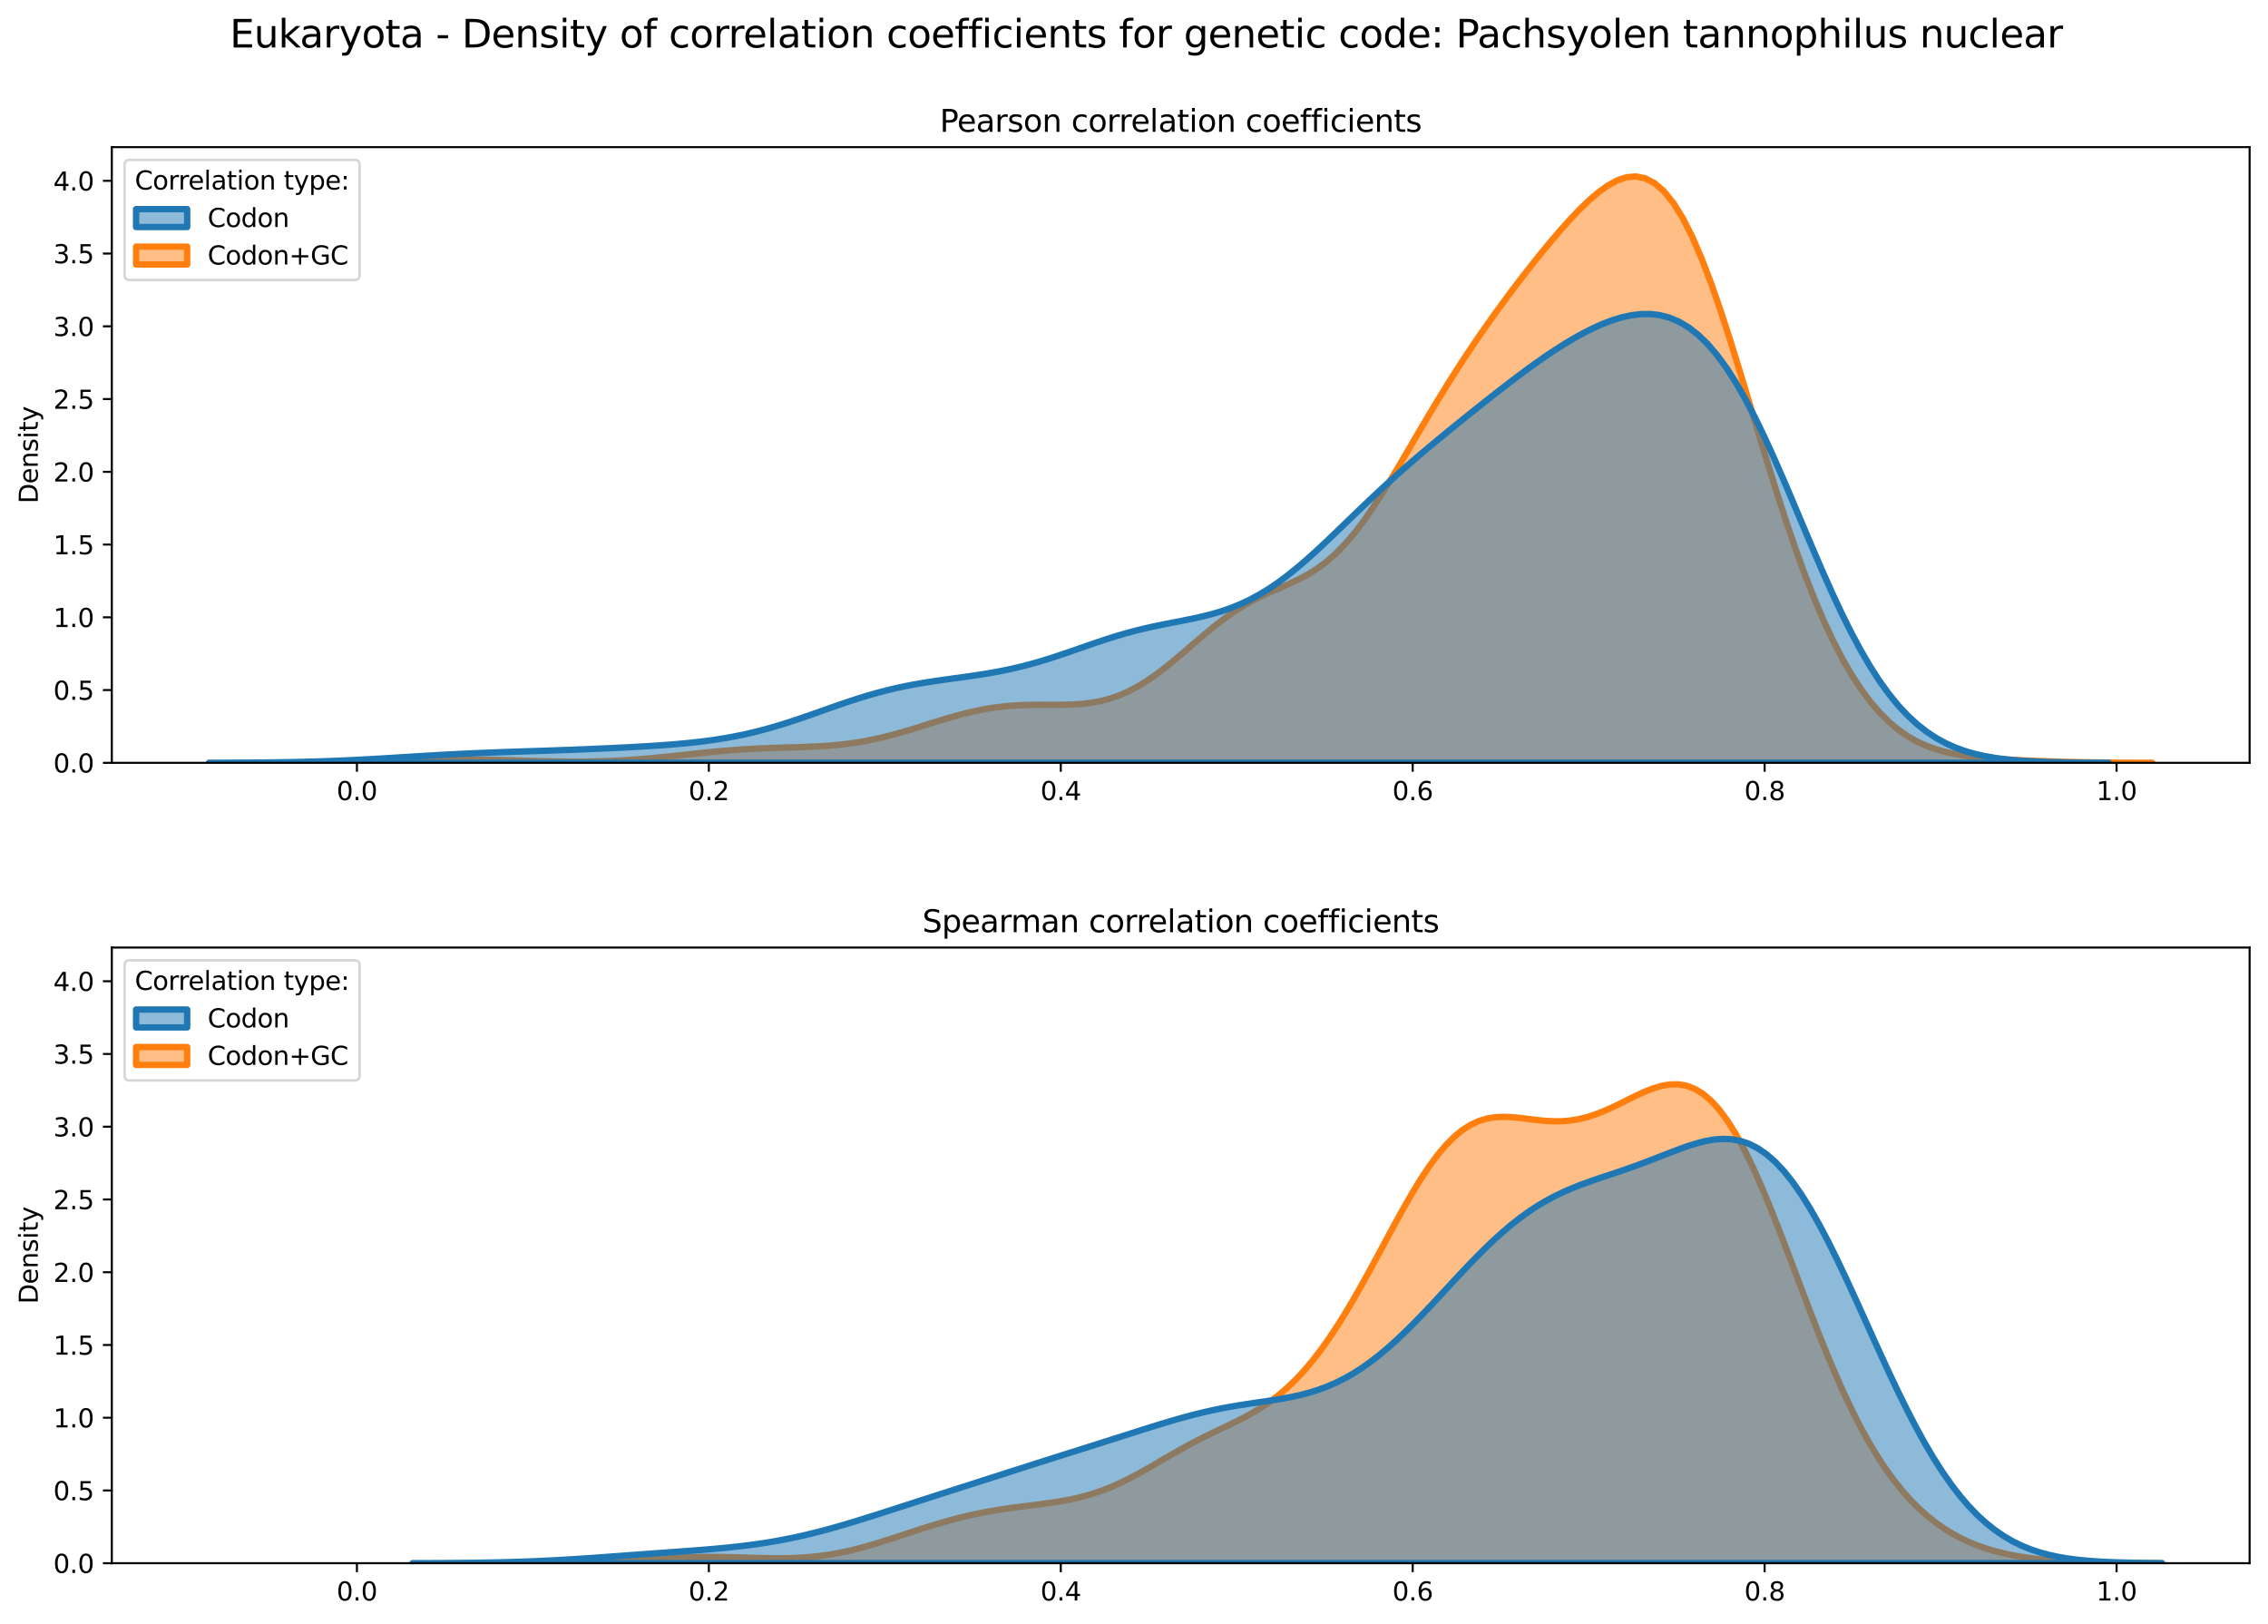 <?xml version="1.0" encoding="utf-8" standalone="no"?>
<!DOCTYPE svg PUBLIC "-//W3C//DTD SVG 1.1//EN"
  "http://www.w3.org/Graphics/SVG/1.1/DTD/svg11.dtd">
<svg xmlns:xlink="http://www.w3.org/1999/xlink" width="887.981pt" height="635.878pt" viewBox="0 0 887.981 635.878" xmlns="http://www.w3.org/2000/svg" version="1.1">
 <defs>
  <style type="text/css">*{stroke-linejoin: round; stroke-linecap: butt}</style>
 </defs>
 <g id="figure_1">
  <g id="patch_1">
   <path d="M 0 635.878 
L 887.981 635.878 
L 887.981 0 
L 0 0 
z
" style="fill: #ffffff"/>
  </g>
  <g id="axes_1">
   <g id="patch_2">
    <path d="M 43.781 298.643 
L 880.781 298.643 
L 880.781 57.6 
L 43.781 57.6 
z
" style="fill: #ffffff"/>
   </g>
   <g id="PolyCollection_1">
    <defs>
     <path id="m32dd16501a" d="M 110.854 -337.249 
L 110.854 -337.235 
L 114.531 -337.235 
L 118.209 -337.235 
L 121.887 -337.235 
L 125.564 -337.235 
L 129.242 -337.235 
L 132.92 -337.235 
L 136.598 -337.235 
L 140.275 -337.235 
L 143.953 -337.235 
L 147.631 -337.235 
L 151.308 -337.235 
L 154.986 -337.235 
L 158.664 -337.235 
L 162.342 -337.235 
L 166.019 -337.235 
L 169.697 -337.235 
L 173.375 -337.235 
L 177.052 -337.235 
L 180.73 -337.235 
L 184.408 -337.235 
L 188.085 -337.235 
L 191.763 -337.235 
L 195.441 -337.235 
L 199.119 -337.235 
L 202.796 -337.235 
L 206.474 -337.235 
L 210.152 -337.235 
L 213.829 -337.235 
L 217.507 -337.235 
L 221.185 -337.235 
L 224.862 -337.235 
L 228.54 -337.235 
L 232.218 -337.235 
L 235.896 -337.235 
L 239.573 -337.235 
L 243.251 -337.235 
L 246.929 -337.235 
L 250.606 -337.235 
L 254.284 -337.235 
L 257.962 -337.235 
L 261.64 -337.235 
L 265.317 -337.235 
L 268.995 -337.235 
L 272.673 -337.235 
L 276.35 -337.235 
L 280.028 -337.235 
L 283.706 -337.235 
L 287.383 -337.235 
L 291.061 -337.235 
L 294.739 -337.235 
L 298.417 -337.235 
L 302.094 -337.235 
L 305.772 -337.235 
L 309.45 -337.235 
L 313.127 -337.235 
L 316.805 -337.235 
L 320.483 -337.235 
L 324.161 -337.235 
L 327.838 -337.235 
L 331.516 -337.235 
L 335.194 -337.235 
L 338.871 -337.235 
L 342.549 -337.235 
L 346.227 -337.235 
L 349.904 -337.235 
L 353.582 -337.235 
L 357.26 -337.235 
L 360.938 -337.235 
L 364.615 -337.235 
L 368.293 -337.235 
L 371.971 -337.235 
L 375.648 -337.235 
L 379.326 -337.235 
L 383.004 -337.235 
L 386.682 -337.235 
L 390.359 -337.235 
L 394.037 -337.235 
L 397.715 -337.235 
L 401.392 -337.235 
L 405.07 -337.235 
L 408.748 -337.235 
L 412.425 -337.235 
L 416.103 -337.235 
L 419.781 -337.235 
L 423.459 -337.235 
L 427.136 -337.235 
L 430.814 -337.235 
L 434.492 -337.235 
L 438.169 -337.235 
L 441.847 -337.235 
L 445.525 -337.235 
L 449.202 -337.235 
L 452.88 -337.235 
L 456.558 -337.235 
L 460.236 -337.235 
L 463.913 -337.235 
L 467.591 -337.235 
L 471.269 -337.235 
L 474.946 -337.235 
L 478.624 -337.235 
L 482.302 -337.235 
L 485.98 -337.235 
L 489.657 -337.235 
L 493.335 -337.235 
L 497.013 -337.235 
L 500.69 -337.235 
L 504.368 -337.235 
L 508.046 -337.235 
L 511.723 -337.235 
L 515.401 -337.235 
L 519.079 -337.235 
L 522.757 -337.235 
L 526.434 -337.235 
L 530.112 -337.235 
L 533.79 -337.235 
L 537.467 -337.235 
L 541.145 -337.235 
L 544.823 -337.235 
L 548.501 -337.235 
L 552.178 -337.235 
L 555.856 -337.235 
L 559.534 -337.235 
L 563.211 -337.235 
L 566.889 -337.235 
L 570.567 -337.235 
L 574.244 -337.235 
L 577.922 -337.235 
L 581.6 -337.235 
L 585.278 -337.235 
L 588.955 -337.235 
L 592.633 -337.235 
L 596.311 -337.235 
L 599.988 -337.235 
L 603.666 -337.235 
L 607.344 -337.235 
L 611.021 -337.235 
L 614.699 -337.235 
L 618.377 -337.235 
L 622.055 -337.235 
L 625.732 -337.235 
L 629.41 -337.235 
L 633.088 -337.235 
L 636.765 -337.235 
L 640.443 -337.235 
L 644.121 -337.235 
L 647.799 -337.235 
L 651.476 -337.235 
L 655.154 -337.235 
L 658.832 -337.235 
L 662.509 -337.235 
L 666.187 -337.235 
L 669.865 -337.235 
L 673.542 -337.235 
L 677.22 -337.235 
L 680.898 -337.235 
L 684.576 -337.235 
L 688.253 -337.235 
L 691.931 -337.235 
L 695.609 -337.235 
L 699.286 -337.235 
L 702.964 -337.235 
L 706.642 -337.235 
L 710.32 -337.235 
L 713.997 -337.235 
L 717.675 -337.235 
L 721.353 -337.235 
L 725.03 -337.235 
L 728.708 -337.235 
L 732.386 -337.235 
L 736.063 -337.235 
L 739.741 -337.235 
L 743.419 -337.235 
L 747.097 -337.235 
L 750.774 -337.235 
L 754.452 -337.235 
L 758.13 -337.235 
L 761.807 -337.235 
L 765.485 -337.235 
L 769.163 -337.235 
L 772.841 -337.235 
L 776.518 -337.235 
L 780.196 -337.235 
L 783.874 -337.235 
L 787.551 -337.235 
L 791.229 -337.235 
L 794.907 -337.235 
L 798.584 -337.235 
L 802.262 -337.235 
L 805.94 -337.235 
L 809.618 -337.235 
L 813.295 -337.235 
L 816.973 -337.235 
L 820.651 -337.235 
L 824.328 -337.235 
L 828.006 -337.235 
L 831.684 -337.235 
L 835.361 -337.235 
L 839.039 -337.235 
L 842.717 -337.235 
L 842.717 -337.249 
L 842.717 -337.249 
L 839.039 -337.257 
L 835.361 -337.268 
L 831.684 -337.285 
L 828.006 -337.308 
L 824.328 -337.34 
L 820.651 -337.381 
L 816.973 -337.435 
L 813.295 -337.502 
L 809.618 -337.584 
L 805.94 -337.682 
L 802.262 -337.797 
L 798.584 -337.928 
L 794.907 -338.076 
L 791.229 -338.243 
L 787.551 -338.431 
L 783.874 -338.645 
L 780.196 -338.896 
L 776.518 -339.199 
L 772.841 -339.574 
L 769.163 -340.051 
L 765.485 -340.666 
L 761.807 -341.463 
L 758.13 -342.493 
L 754.452 -343.811 
L 750.774 -345.476 
L 747.097 -347.548 
L 743.419 -350.087 
L 739.741 -353.148 
L 736.063 -356.786 
L 732.386 -361.046 
L 728.708 -365.971 
L 725.03 -371.598 
L 721.353 -377.955 
L 717.675 -385.066 
L 713.997 -392.942 
L 710.32 -401.586 
L 706.642 -410.982 
L 702.964 -421.095 
L 699.286 -431.867 
L 695.609 -443.208 
L 691.931 -455.002 
L 688.253 -467.096 
L 684.576 -479.312 
L 680.898 -491.446 
L 677.22 -503.279 
L 673.542 -514.586 
L 669.865 -525.146 
L 666.187 -534.759 
L 662.509 -543.255 
L 658.832 -550.502 
L 655.154 -556.417 
L 651.476 -560.965 
L 647.799 -564.165 
L 644.121 -566.076 
L 640.443 -566.8 
L 636.765 -566.462 
L 633.088 -565.205 
L 629.41 -563.176 
L 625.732 -560.515 
L 622.055 -557.351 
L 618.377 -553.792 
L 614.699 -549.927 
L 611.021 -545.823 
L 607.344 -541.529 
L 603.666 -537.08 
L 599.988 -532.499 
L 596.311 -527.799 
L 592.633 -522.986 
L 588.955 -518.059 
L 585.278 -513.014 
L 581.6 -507.841 
L 577.922 -502.528 
L 574.244 -497.061 
L 570.567 -491.429 
L 566.889 -485.627 
L 563.211 -479.659 
L 559.534 -473.545 
L 555.856 -467.322 
L 552.178 -461.044 
L 548.501 -454.784 
L 544.823 -448.63 
L 541.145 -442.676 
L 537.467 -437.021 
L 533.79 -431.757 
L 530.112 -426.96 
L 526.434 -422.683 
L 522.757 -418.951 
L 519.079 -415.757 
L 515.401 -413.06 
L 511.723 -410.791 
L 508.046 -408.854 
L 504.368 -407.141 
L 500.69 -405.534 
L 497.013 -403.922 
L 493.335 -402.206 
L 489.657 -400.308 
L 485.98 -398.175 
L 482.302 -395.786 
L 478.624 -393.144 
L 474.946 -390.279 
L 471.269 -387.242 
L 467.591 -384.099 
L 463.913 -380.925 
L 460.236 -377.798 
L 456.558 -374.795 
L 452.88 -371.984 
L 449.202 -369.423 
L 445.525 -367.158 
L 441.847 -365.217 
L 438.169 -363.613 
L 434.492 -362.345 
L 430.814 -361.392 
L 427.136 -360.724 
L 423.459 -360.298 
L 419.781 -360.064 
L 416.103 -359.966 
L 412.425 -359.95 
L 408.748 -359.961 
L 405.07 -359.952 
L 401.392 -359.881 
L 397.715 -359.715 
L 394.037 -359.431 
L 390.359 -359.014 
L 386.682 -358.457 
L 383.004 -357.764 
L 379.326 -356.942 
L 375.648 -356.007 
L 371.971 -354.979 
L 368.293 -353.882 
L 364.615 -352.742 
L 360.938 -351.588 
L 357.26 -350.448 
L 353.582 -349.348 
L 349.904 -348.313 
L 346.227 -347.363 
L 342.549 -346.515 
L 338.871 -345.776 
L 335.194 -345.153 
L 331.516 -344.642 
L 327.838 -344.237 
L 324.161 -343.924 
L 320.483 -343.689 
L 316.805 -343.514 
L 313.127 -343.379 
L 309.45 -343.266 
L 305.772 -343.158 
L 302.094 -343.039 
L 298.417 -342.897 
L 294.739 -342.722 
L 291.061 -342.508 
L 287.383 -342.254 
L 283.706 -341.959 
L 280.028 -341.627 
L 276.35 -341.265 
L 272.673 -340.882 
L 268.995 -340.485 
L 265.317 -340.088 
L 261.64 -339.699 
L 257.962 -339.328 
L 254.284 -338.985 
L 250.606 -338.677 
L 246.929 -338.409 
L 243.251 -338.183 
L 239.573 -338.002 
L 235.896 -337.866 
L 232.218 -337.773 
L 228.54 -337.72 
L 224.862 -337.706 
L 221.185 -337.725 
L 217.507 -337.773 
L 213.829 -337.846 
L 210.152 -337.936 
L 206.474 -338.039 
L 202.796 -338.145 
L 199.119 -338.249 
L 195.441 -338.342 
L 191.763 -338.418 
L 188.085 -338.471 
L 184.408 -338.498 
L 180.73 -338.495 
L 177.052 -338.463 
L 173.375 -338.405 
L 169.697 -338.323 
L 166.019 -338.224 
L 162.342 -338.113 
L 158.664 -337.996 
L 154.986 -337.879 
L 151.308 -337.768 
L 147.631 -337.666 
L 143.953 -337.575 
L 140.275 -337.497 
L 136.598 -337.432 
L 132.92 -337.38 
L 129.242 -337.339 
L 125.564 -337.308 
L 121.887 -337.285 
L 118.209 -337.268 
L 114.531 -337.257 
L 110.854 -337.249 
z
" style="stroke: #ff7f0e; stroke-width: 2.5"/>
    </defs>
    <g clip-path="url(#pd77622cf98)">
     <use xlink:href="#m32dd16501a" x="0" y="635.878" style="fill: #ff7f0e; fill-opacity: 0.5; stroke: #ff7f0e; stroke-width: 2.5"/>
    </g>
   </g>
   <g id="PolyCollection_2">
    <defs>
     <path id="m3c65fbfc44" d="M 81.826 -337.253 
L 81.826 -337.235 
L 85.563 -337.235 
L 89.3 -337.235 
L 93.037 -337.235 
L 96.774 -337.235 
L 100.511 -337.235 
L 104.248 -337.235 
L 107.985 -337.235 
L 111.722 -337.235 
L 115.46 -337.235 
L 119.197 -337.235 
L 122.934 -337.235 
L 126.671 -337.235 
L 130.408 -337.235 
L 134.145 -337.235 
L 137.882 -337.235 
L 141.619 -337.235 
L 145.356 -337.235 
L 149.093 -337.235 
L 152.83 -337.235 
L 156.567 -337.235 
L 160.304 -337.235 
L 164.042 -337.235 
L 167.779 -337.235 
L 171.516 -337.235 
L 175.253 -337.235 
L 178.99 -337.235 
L 182.727 -337.235 
L 186.464 -337.235 
L 190.201 -337.235 
L 193.938 -337.235 
L 197.675 -337.235 
L 201.412 -337.235 
L 205.149 -337.235 
L 208.887 -337.235 
L 212.624 -337.235 
L 216.361 -337.235 
L 220.098 -337.235 
L 223.835 -337.235 
L 227.572 -337.235 
L 231.309 -337.235 
L 235.046 -337.235 
L 238.783 -337.235 
L 242.52 -337.235 
L 246.257 -337.235 
L 249.994 -337.235 
L 253.732 -337.235 
L 257.469 -337.235 
L 261.206 -337.235 
L 264.943 -337.235 
L 268.68 -337.235 
L 272.417 -337.235 
L 276.154 -337.235 
L 279.891 -337.235 
L 283.628 -337.235 
L 287.365 -337.235 
L 291.102 -337.235 
L 294.839 -337.235 
L 298.576 -337.235 
L 302.314 -337.235 
L 306.051 -337.235 
L 309.788 -337.235 
L 313.525 -337.235 
L 317.262 -337.235 
L 320.999 -337.235 
L 324.736 -337.235 
L 328.473 -337.235 
L 332.21 -337.235 
L 335.947 -337.235 
L 339.684 -337.235 
L 343.421 -337.235 
L 347.159 -337.235 
L 350.896 -337.235 
L 354.633 -337.235 
L 358.37 -337.235 
L 362.107 -337.235 
L 365.844 -337.235 
L 369.581 -337.235 
L 373.318 -337.235 
L 377.055 -337.235 
L 380.792 -337.235 
L 384.529 -337.235 
L 388.266 -337.235 
L 392.004 -337.235 
L 395.741 -337.235 
L 399.478 -337.235 
L 403.215 -337.235 
L 406.952 -337.235 
L 410.689 -337.235 
L 414.426 -337.235 
L 418.163 -337.235 
L 421.9 -337.235 
L 425.637 -337.235 
L 429.374 -337.235 
L 433.111 -337.235 
L 436.848 -337.235 
L 440.586 -337.235 
L 444.323 -337.235 
L 448.06 -337.235 
L 451.797 -337.235 
L 455.534 -337.235 
L 459.271 -337.235 
L 463.008 -337.235 
L 466.745 -337.235 
L 470.482 -337.235 
L 474.219 -337.235 
L 477.956 -337.235 
L 481.693 -337.235 
L 485.431 -337.235 
L 489.168 -337.235 
L 492.905 -337.235 
L 496.642 -337.235 
L 500.379 -337.235 
L 504.116 -337.235 
L 507.853 -337.235 
L 511.59 -337.235 
L 515.327 -337.235 
L 519.064 -337.235 
L 522.801 -337.235 
L 526.538 -337.235 
L 530.275 -337.235 
L 534.013 -337.235 
L 537.75 -337.235 
L 541.487 -337.235 
L 545.224 -337.235 
L 548.961 -337.235 
L 552.698 -337.235 
L 556.435 -337.235 
L 560.172 -337.235 
L 563.909 -337.235 
L 567.646 -337.235 
L 571.383 -337.235 
L 575.12 -337.235 
L 578.858 -337.235 
L 582.595 -337.235 
L 586.332 -337.235 
L 590.069 -337.235 
L 593.806 -337.235 
L 597.543 -337.235 
L 601.28 -337.235 
L 605.017 -337.235 
L 608.754 -337.235 
L 612.491 -337.235 
L 616.228 -337.235 
L 619.965 -337.235 
L 623.703 -337.235 
L 627.44 -337.235 
L 631.177 -337.235 
L 634.914 -337.235 
L 638.651 -337.235 
L 642.388 -337.235 
L 646.125 -337.235 
L 649.862 -337.235 
L 653.599 -337.235 
L 657.336 -337.235 
L 661.073 -337.235 
L 664.81 -337.235 
L 668.547 -337.235 
L 672.285 -337.235 
L 676.022 -337.235 
L 679.759 -337.235 
L 683.496 -337.235 
L 687.233 -337.235 
L 690.97 -337.235 
L 694.707 -337.235 
L 698.444 -337.235 
L 702.181 -337.235 
L 705.918 -337.235 
L 709.655 -337.235 
L 713.392 -337.235 
L 717.13 -337.235 
L 720.867 -337.235 
L 724.604 -337.235 
L 728.341 -337.235 
L 732.078 -337.235 
L 735.815 -337.235 
L 739.552 -337.235 
L 743.289 -337.235 
L 747.026 -337.235 
L 750.763 -337.235 
L 754.5 -337.235 
L 758.237 -337.235 
L 761.974 -337.235 
L 765.712 -337.235 
L 769.449 -337.235 
L 773.186 -337.235 
L 776.923 -337.235 
L 780.66 -337.235 
L 784.397 -337.235 
L 788.134 -337.235 
L 791.871 -337.235 
L 795.608 -337.235 
L 799.345 -337.235 
L 803.082 -337.235 
L 806.819 -337.235 
L 810.557 -337.235 
L 814.294 -337.235 
L 818.031 -337.235 
L 821.768 -337.235 
L 825.505 -337.235 
L 825.505 -337.262 
L 825.505 -337.262 
L 821.768 -337.277 
L 818.031 -337.298 
L 814.294 -337.328 
L 810.557 -337.372 
L 806.819 -337.434 
L 803.082 -337.521 
L 799.345 -337.641 
L 795.608 -337.805 
L 791.871 -338.027 
L 788.134 -338.324 
L 784.397 -338.718 
L 780.66 -339.232 
L 776.923 -339.897 
L 773.186 -340.747 
L 769.449 -341.822 
L 765.712 -343.165 
L 761.974 -344.824 
L 758.237 -346.849 
L 754.5 -349.291 
L 750.763 -352.201 
L 747.026 -355.628 
L 743.289 -359.613 
L 739.552 -364.189 
L 735.815 -369.38 
L 732.078 -375.192 
L 728.341 -381.616 
L 724.604 -388.624 
L 720.867 -396.169 
L 717.13 -404.182 
L 713.392 -412.576 
L 709.655 -421.247 
L 705.918 -430.08 
L 702.181 -438.947 
L 698.444 -447.718 
L 694.707 -456.264 
L 690.97 -464.461 
L 687.233 -472.196 
L 683.496 -479.372 
L 679.759 -485.912 
L 676.022 -491.756 
L 672.285 -496.867 
L 668.547 -501.231 
L 664.81 -504.851 
L 661.073 -507.747 
L 657.336 -509.956 
L 653.599 -511.521 
L 649.862 -512.497 
L 646.125 -512.939 
L 642.388 -512.905 
L 638.651 -512.45 
L 634.914 -511.626 
L 631.177 -510.479 
L 627.44 -509.053 
L 623.703 -507.382 
L 619.965 -505.498 
L 616.228 -503.428 
L 612.491 -501.194 
L 608.754 -498.816 
L 605.017 -496.313 
L 601.28 -493.702 
L 597.543 -490.998 
L 593.806 -488.217 
L 590.069 -485.374 
L 586.332 -482.481 
L 582.595 -479.55 
L 578.858 -476.588 
L 575.12 -473.602 
L 571.383 -470.594 
L 567.646 -467.562 
L 563.909 -464.502 
L 560.172 -461.404 
L 556.435 -458.261 
L 552.698 -455.06 
L 548.961 -451.795 
L 545.224 -448.456 
L 541.487 -445.043 
L 537.75 -441.559 
L 534.013 -438.013 
L 530.275 -434.421 
L 526.538 -430.808 
L 522.801 -427.204 
L 519.064 -423.643 
L 515.327 -420.163 
L 511.59 -416.805 
L 507.853 -413.605 
L 504.116 -410.601 
L 500.379 -407.821 
L 496.642 -405.288 
L 492.905 -403.016 
L 489.168 -401.01 
L 485.431 -399.265 
L 481.693 -397.765 
L 477.956 -396.487 
L 474.219 -395.399 
L 470.482 -394.463 
L 466.745 -393.64 
L 463.008 -392.886 
L 459.271 -392.161 
L 455.534 -391.427 
L 451.797 -390.653 
L 448.06 -389.813 
L 444.323 -388.892 
L 440.586 -387.881 
L 436.848 -386.782 
L 433.111 -385.603 
L 429.374 -384.362 
L 425.637 -383.078 
L 421.9 -381.775 
L 418.163 -380.479 
L 414.426 -379.215 
L 410.689 -378.003 
L 406.952 -376.862 
L 403.215 -375.805 
L 399.478 -374.841 
L 395.741 -373.971 
L 392.004 -373.193 
L 388.266 -372.499 
L 384.529 -371.877 
L 380.792 -371.311 
L 377.055 -370.782 
L 373.318 -370.271 
L 369.581 -369.757 
L 365.844 -369.22 
L 362.107 -368.64 
L 358.37 -368 
L 354.633 -367.287 
L 350.896 -366.49 
L 347.159 -365.602 
L 343.421 -364.624 
L 339.684 -363.556 
L 335.947 -362.408 
L 332.21 -361.192 
L 328.473 -359.922 
L 324.736 -358.616 
L 320.999 -357.294 
L 317.262 -355.977 
L 313.525 -354.685 
L 309.788 -353.435 
L 306.051 -352.244 
L 302.314 -351.126 
L 298.576 -350.09 
L 294.839 -349.144 
L 291.102 -348.289 
L 287.365 -347.527 
L 283.628 -346.853 
L 279.891 -346.263 
L 276.154 -345.748 
L 272.417 -345.301 
L 268.68 -344.911 
L 264.943 -344.571 
L 261.206 -344.271 
L 257.469 -344.004 
L 253.732 -343.763 
L 249.994 -343.543 
L 246.257 -343.338 
L 242.52 -343.148 
L 238.783 -342.968 
L 235.046 -342.798 
L 231.309 -342.637 
L 227.572 -342.485 
L 223.835 -342.341 
L 220.098 -342.204 
L 216.361 -342.074 
L 212.624 -341.948 
L 208.887 -341.826 
L 205.149 -341.705 
L 201.412 -341.582 
L 197.675 -341.454 
L 193.938 -341.32 
L 190.201 -341.176 
L 186.464 -341.021 
L 182.727 -340.853 
L 178.99 -340.671 
L 175.253 -340.476 
L 171.516 -340.268 
L 167.779 -340.05 
L 164.042 -339.823 
L 160.304 -339.592 
L 156.567 -339.359 
L 152.83 -339.128 
L 149.093 -338.904 
L 145.356 -338.689 
L 141.619 -338.487 
L 137.882 -338.299 
L 134.145 -338.129 
L 130.408 -337.976 
L 126.671 -337.841 
L 122.934 -337.724 
L 119.197 -337.625 
L 115.46 -337.541 
L 111.722 -337.472 
L 107.985 -337.417 
L 104.248 -337.372 
L 100.511 -337.337 
L 96.774 -337.309 
L 93.037 -337.289 
L 89.3 -337.273 
L 85.563 -337.262 
L 81.826 -337.253 
z
" style="stroke: #1f77b4; stroke-width: 2.5"/>
    </defs>
    <g clip-path="url(#pd77622cf98)">
     <use xlink:href="#m3c65fbfc44" x="0" y="635.878" style="fill: #1f77b4; fill-opacity: 0.5; stroke: #1f77b4; stroke-width: 2.5"/>
    </g>
   </g>
   <g id="matplotlib.axis_1">
    <g id="xtick_1">
     <g id="line2d_1">
      <defs>
       <path id="m8a4de82718" d="M 0 0 
L 0 3.5 
" style="stroke: #000000; stroke-width: 0.8"/>
      </defs>
      <g>
       <use xlink:href="#m8a4de82718" x="139.744" y="298.643" style="stroke: #000000; stroke-width: 0.8"/>
      </g>
     </g>
     <g id="text_1">
      <!-- 0.0 -->
      <g transform="translate(131.792 313.242) scale(0.1 -0.1)">
       <defs>
        <path id="DejaVuSans-30" d="M 2034 4250 
Q 1547 4250 1301 3770 
Q 1056 3291 1056 2328 
Q 1056 1369 1301 889 
Q 1547 409 2034 409 
Q 2525 409 2770 889 
Q 3016 1369 3016 2328 
Q 3016 3291 2770 3770 
Q 2525 4250 2034 4250 
z
M 2034 4750 
Q 2819 4750 3233 4129 
Q 3647 3509 3647 2328 
Q 3647 1150 3233 529 
Q 2819 -91 2034 -91 
Q 1250 -91 836 529 
Q 422 1150 422 2328 
Q 422 3509 836 4129 
Q 1250 4750 2034 4750 
z
" transform="scale(0.016)"/>
        <path id="DejaVuSans-2e" d="M 684 794 
L 1344 794 
L 1344 0 
L 684 0 
L 684 794 
z
" transform="scale(0.016)"/>
       </defs>
       <use xlink:href="#DejaVuSans-30"/>
       <use xlink:href="#DejaVuSans-2e" x="63.623"/>
       <use xlink:href="#DejaVuSans-30" x="95.41"/>
      </g>
     </g>
    </g>
    <g id="xtick_2">
     <g id="line2d_2">
      <g>
       <use xlink:href="#m8a4de82718" x="277.533" y="298.643" style="stroke: #000000; stroke-width: 0.8"/>
      </g>
     </g>
     <g id="text_2">
      <!-- 0.2 -->
      <g transform="translate(269.581 313.242) scale(0.1 -0.1)">
       <defs>
        <path id="DejaVuSans-32" d="M 1228 531 
L 3431 531 
L 3431 0 
L 469 0 
L 469 531 
Q 828 903 1448 1529 
Q 2069 2156 2228 2338 
Q 2531 2678 2651 2914 
Q 2772 3150 2772 3378 
Q 2772 3750 2511 3984 
Q 2250 4219 1831 4219 
Q 1534 4219 1204 4116 
Q 875 4013 500 3803 
L 500 4441 
Q 881 4594 1212 4672 
Q 1544 4750 1819 4750 
Q 2544 4750 2975 4387 
Q 3406 4025 3406 3419 
Q 3406 3131 3298 2873 
Q 3191 2616 2906 2266 
Q 2828 2175 2409 1742 
Q 1991 1309 1228 531 
z
" transform="scale(0.016)"/>
       </defs>
       <use xlink:href="#DejaVuSans-30"/>
       <use xlink:href="#DejaVuSans-2e" x="63.623"/>
       <use xlink:href="#DejaVuSans-32" x="95.41"/>
      </g>
     </g>
    </g>
    <g id="xtick_3">
     <g id="line2d_3">
      <g>
       <use xlink:href="#m8a4de82718" x="415.321" y="298.643" style="stroke: #000000; stroke-width: 0.8"/>
      </g>
     </g>
     <g id="text_3">
      <!-- 0.4 -->
      <g transform="translate(407.37 313.242) scale(0.1 -0.1)">
       <defs>
        <path id="DejaVuSans-34" d="M 2419 4116 
L 825 1625 
L 2419 1625 
L 2419 4116 
z
M 2253 4666 
L 3047 4666 
L 3047 1625 
L 3713 1625 
L 3713 1100 
L 3047 1100 
L 3047 0 
L 2419 0 
L 2419 1100 
L 313 1100 
L 313 1709 
L 2253 4666 
z
" transform="scale(0.016)"/>
       </defs>
       <use xlink:href="#DejaVuSans-30"/>
       <use xlink:href="#DejaVuSans-2e" x="63.623"/>
       <use xlink:href="#DejaVuSans-34" x="95.41"/>
      </g>
     </g>
    </g>
    <g id="xtick_4">
     <g id="line2d_4">
      <g>
       <use xlink:href="#m8a4de82718" x="553.11" y="298.643" style="stroke: #000000; stroke-width: 0.8"/>
      </g>
     </g>
     <g id="text_4">
      <!-- 0.6 -->
      <g transform="translate(545.158 313.242) scale(0.1 -0.1)">
       <defs>
        <path id="DejaVuSans-36" d="M 2113 2584 
Q 1688 2584 1439 2293 
Q 1191 2003 1191 1497 
Q 1191 994 1439 701 
Q 1688 409 2113 409 
Q 2538 409 2786 701 
Q 3034 994 3034 1497 
Q 3034 2003 2786 2293 
Q 2538 2584 2113 2584 
z
M 3366 4563 
L 3366 3988 
Q 3128 4100 2886 4159 
Q 2644 4219 2406 4219 
Q 1781 4219 1451 3797 
Q 1122 3375 1075 2522 
Q 1259 2794 1537 2939 
Q 1816 3084 2150 3084 
Q 2853 3084 3261 2657 
Q 3669 2231 3669 1497 
Q 3669 778 3244 343 
Q 2819 -91 2113 -91 
Q 1303 -91 875 529 
Q 447 1150 447 2328 
Q 447 3434 972 4092 
Q 1497 4750 2381 4750 
Q 2619 4750 2861 4703 
Q 3103 4656 3366 4563 
z
" transform="scale(0.016)"/>
       </defs>
       <use xlink:href="#DejaVuSans-30"/>
       <use xlink:href="#DejaVuSans-2e" x="63.623"/>
       <use xlink:href="#DejaVuSans-36" x="95.41"/>
      </g>
     </g>
    </g>
    <g id="xtick_5">
     <g id="line2d_5">
      <g>
       <use xlink:href="#m8a4de82718" x="690.898" y="298.643" style="stroke: #000000; stroke-width: 0.8"/>
      </g>
     </g>
     <g id="text_5">
      <!-- 0.8 -->
      <g transform="translate(682.947 313.242) scale(0.1 -0.1)">
       <defs>
        <path id="DejaVuSans-38" d="M 2034 2216 
Q 1584 2216 1326 1975 
Q 1069 1734 1069 1313 
Q 1069 891 1326 650 
Q 1584 409 2034 409 
Q 2484 409 2743 651 
Q 3003 894 3003 1313 
Q 3003 1734 2745 1975 
Q 2488 2216 2034 2216 
z
M 1403 2484 
Q 997 2584 770 2862 
Q 544 3141 544 3541 
Q 544 4100 942 4425 
Q 1341 4750 2034 4750 
Q 2731 4750 3128 4425 
Q 3525 4100 3525 3541 
Q 3525 3141 3298 2862 
Q 3072 2584 2669 2484 
Q 3125 2378 3379 2068 
Q 3634 1759 3634 1313 
Q 3634 634 3220 271 
Q 2806 -91 2034 -91 
Q 1263 -91 848 271 
Q 434 634 434 1313 
Q 434 1759 690 2068 
Q 947 2378 1403 2484 
z
M 1172 3481 
Q 1172 3119 1398 2916 
Q 1625 2713 2034 2713 
Q 2441 2713 2670 2916 
Q 2900 3119 2900 3481 
Q 2900 3844 2670 4047 
Q 2441 4250 2034 4250 
Q 1625 4250 1398 4047 
Q 1172 3844 1172 3481 
z
" transform="scale(0.016)"/>
       </defs>
       <use xlink:href="#DejaVuSans-30"/>
       <use xlink:href="#DejaVuSans-2e" x="63.623"/>
       <use xlink:href="#DejaVuSans-38" x="95.41"/>
      </g>
     </g>
    </g>
    <g id="xtick_6">
     <g id="line2d_6">
      <g>
       <use xlink:href="#m8a4de82718" x="828.687" y="298.643" style="stroke: #000000; stroke-width: 0.8"/>
      </g>
     </g>
     <g id="text_6">
      <!-- 1.0 -->
      <g transform="translate(820.735 313.242) scale(0.1 -0.1)">
       <defs>
        <path id="DejaVuSans-31" d="M 794 531 
L 1825 531 
L 1825 4091 
L 703 3866 
L 703 4441 
L 1819 4666 
L 2450 4666 
L 2450 531 
L 3481 531 
L 3481 0 
L 794 0 
L 794 531 
z
" transform="scale(0.016)"/>
       </defs>
       <use xlink:href="#DejaVuSans-31"/>
       <use xlink:href="#DejaVuSans-2e" x="63.623"/>
       <use xlink:href="#DejaVuSans-30" x="95.41"/>
      </g>
     </g>
    </g>
   </g>
   <g id="matplotlib.axis_2">
    <g id="ytick_1">
     <g id="line2d_7">
      <defs>
       <path id="m137d17a6d3" d="M 0 0 
L -3.5 0 
" style="stroke: #000000; stroke-width: 0.8"/>
      </defs>
      <g>
       <use xlink:href="#m137d17a6d3" x="43.781" y="298.643" style="stroke: #000000; stroke-width: 0.8"/>
      </g>
     </g>
     <g id="text_7">
      <!-- 0.0 -->
      <g transform="translate(20.878 302.443) scale(0.1 -0.1)">
       <use xlink:href="#DejaVuSans-30"/>
       <use xlink:href="#DejaVuSans-2e" x="63.623"/>
       <use xlink:href="#DejaVuSans-30" x="95.41"/>
      </g>
     </g>
    </g>
    <g id="ytick_2">
     <g id="line2d_8">
      <g>
       <use xlink:href="#m137d17a6d3" x="43.781" y="270.162" style="stroke: #000000; stroke-width: 0.8"/>
      </g>
     </g>
     <g id="text_8">
      <!-- 0.5 -->
      <g transform="translate(20.878 273.961) scale(0.1 -0.1)">
       <defs>
        <path id="DejaVuSans-35" d="M 691 4666 
L 3169 4666 
L 3169 4134 
L 1269 4134 
L 1269 2991 
Q 1406 3038 1543 3061 
Q 1681 3084 1819 3084 
Q 2600 3084 3056 2656 
Q 3513 2228 3513 1497 
Q 3513 744 3044 326 
Q 2575 -91 1722 -91 
Q 1428 -91 1123 -41 
Q 819 9 494 109 
L 494 744 
Q 775 591 1075 516 
Q 1375 441 1709 441 
Q 2250 441 2565 725 
Q 2881 1009 2881 1497 
Q 2881 1984 2565 2268 
Q 2250 2553 1709 2553 
Q 1456 2553 1204 2497 
Q 953 2441 691 2322 
L 691 4666 
z
" transform="scale(0.016)"/>
       </defs>
       <use xlink:href="#DejaVuSans-30"/>
       <use xlink:href="#DejaVuSans-2e" x="63.623"/>
       <use xlink:href="#DejaVuSans-35" x="95.41"/>
      </g>
     </g>
    </g>
    <g id="ytick_3">
     <g id="line2d_9">
      <g>
       <use xlink:href="#m137d17a6d3" x="43.781" y="241.68" style="stroke: #000000; stroke-width: 0.8"/>
      </g>
     </g>
     <g id="text_9">
      <!-- 1.0 -->
      <g transform="translate(20.878 245.479) scale(0.1 -0.1)">
       <use xlink:href="#DejaVuSans-31"/>
       <use xlink:href="#DejaVuSans-2e" x="63.623"/>
       <use xlink:href="#DejaVuSans-30" x="95.41"/>
      </g>
     </g>
    </g>
    <g id="ytick_4">
     <g id="line2d_10">
      <g>
       <use xlink:href="#m137d17a6d3" x="43.781" y="213.198" style="stroke: #000000; stroke-width: 0.8"/>
      </g>
     </g>
     <g id="text_10">
      <!-- 1.5 -->
      <g transform="translate(20.878 216.997) scale(0.1 -0.1)">
       <use xlink:href="#DejaVuSans-31"/>
       <use xlink:href="#DejaVuSans-2e" x="63.623"/>
       <use xlink:href="#DejaVuSans-35" x="95.41"/>
      </g>
     </g>
    </g>
    <g id="ytick_5">
     <g id="line2d_11">
      <g>
       <use xlink:href="#m137d17a6d3" x="43.781" y="184.716" style="stroke: #000000; stroke-width: 0.8"/>
      </g>
     </g>
     <g id="text_11">
      <!-- 2.0 -->
      <g transform="translate(20.878 188.515) scale(0.1 -0.1)">
       <use xlink:href="#DejaVuSans-32"/>
       <use xlink:href="#DejaVuSans-2e" x="63.623"/>
       <use xlink:href="#DejaVuSans-30" x="95.41"/>
      </g>
     </g>
    </g>
    <g id="ytick_6">
     <g id="line2d_12">
      <g>
       <use xlink:href="#m137d17a6d3" x="43.781" y="156.234" style="stroke: #000000; stroke-width: 0.8"/>
      </g>
     </g>
     <g id="text_12">
      <!-- 2.5 -->
      <g transform="translate(20.878 160.033) scale(0.1 -0.1)">
       <use xlink:href="#DejaVuSans-32"/>
       <use xlink:href="#DejaVuSans-2e" x="63.623"/>
       <use xlink:href="#DejaVuSans-35" x="95.41"/>
      </g>
     </g>
    </g>
    <g id="ytick_7">
     <g id="line2d_13">
      <g>
       <use xlink:href="#m137d17a6d3" x="43.781" y="127.752" style="stroke: #000000; stroke-width: 0.8"/>
      </g>
     </g>
     <g id="text_13">
      <!-- 3.0 -->
      <g transform="translate(20.878 131.551) scale(0.1 -0.1)">
       <defs>
        <path id="DejaVuSans-33" d="M 2597 2516 
Q 3050 2419 3304 2112 
Q 3559 1806 3559 1356 
Q 3559 666 3084 287 
Q 2609 -91 1734 -91 
Q 1441 -91 1130 -33 
Q 819 25 488 141 
L 488 750 
Q 750 597 1062 519 
Q 1375 441 1716 441 
Q 2309 441 2620 675 
Q 2931 909 2931 1356 
Q 2931 1769 2642 2001 
Q 2353 2234 1838 2234 
L 1294 2234 
L 1294 2753 
L 1863 2753 
Q 2328 2753 2575 2939 
Q 2822 3125 2822 3475 
Q 2822 3834 2567 4026 
Q 2313 4219 1838 4219 
Q 1578 4219 1281 4162 
Q 984 4106 628 3988 
L 628 4550 
Q 988 4650 1302 4700 
Q 1616 4750 1894 4750 
Q 2613 4750 3031 4423 
Q 3450 4097 3450 3541 
Q 3450 3153 3228 2886 
Q 3006 2619 2597 2516 
z
" transform="scale(0.016)"/>
       </defs>
       <use xlink:href="#DejaVuSans-33"/>
       <use xlink:href="#DejaVuSans-2e" x="63.623"/>
       <use xlink:href="#DejaVuSans-30" x="95.41"/>
      </g>
     </g>
    </g>
    <g id="ytick_8">
     <g id="line2d_14">
      <g>
       <use xlink:href="#m137d17a6d3" x="43.781" y="99.27" style="stroke: #000000; stroke-width: 0.8"/>
      </g>
     </g>
     <g id="text_14">
      <!-- 3.5 -->
      <g transform="translate(20.878 103.069) scale(0.1 -0.1)">
       <use xlink:href="#DejaVuSans-33"/>
       <use xlink:href="#DejaVuSans-2e" x="63.623"/>
       <use xlink:href="#DejaVuSans-35" x="95.41"/>
      </g>
     </g>
    </g>
    <g id="ytick_9">
     <g id="line2d_15">
      <g>
       <use xlink:href="#m137d17a6d3" x="43.781" y="70.788" style="stroke: #000000; stroke-width: 0.8"/>
      </g>
     </g>
     <g id="text_15">
      <!-- 4.0 -->
      <g transform="translate(20.878 74.587) scale(0.1 -0.1)">
       <use xlink:href="#DejaVuSans-34"/>
       <use xlink:href="#DejaVuSans-2e" x="63.623"/>
       <use xlink:href="#DejaVuSans-30" x="95.41"/>
      </g>
     </g>
    </g>
    <g id="text_16">
     <!-- Density -->
     <g transform="translate(14.798 197.13) rotate(-90) scale(0.1 -0.1)">
      <defs>
       <path id="DejaVuSans-44" d="M 1259 4147 
L 1259 519 
L 2022 519 
Q 2988 519 3436 956 
Q 3884 1394 3884 2338 
Q 3884 3275 3436 3711 
Q 2988 4147 2022 4147 
L 1259 4147 
z
M 628 4666 
L 1925 4666 
Q 3281 4666 3915 4102 
Q 4550 3538 4550 2338 
Q 4550 1131 3912 565 
Q 3275 0 1925 0 
L 628 0 
L 628 4666 
z
" transform="scale(0.016)"/>
       <path id="DejaVuSans-65" d="M 3597 1894 
L 3597 1613 
L 953 1613 
Q 991 1019 1311 708 
Q 1631 397 2203 397 
Q 2534 397 2845 478 
Q 3156 559 3463 722 
L 3463 178 
Q 3153 47 2828 -22 
Q 2503 -91 2169 -91 
Q 1331 -91 842 396 
Q 353 884 353 1716 
Q 353 2575 817 3079 
Q 1281 3584 2069 3584 
Q 2775 3584 3186 3129 
Q 3597 2675 3597 1894 
z
M 3022 2063 
Q 3016 2534 2758 2815 
Q 2500 3097 2075 3097 
Q 1594 3097 1305 2825 
Q 1016 2553 972 2059 
L 3022 2063 
z
" transform="scale(0.016)"/>
       <path id="DejaVuSans-6e" d="M 3513 2113 
L 3513 0 
L 2938 0 
L 2938 2094 
Q 2938 2591 2744 2837 
Q 2550 3084 2163 3084 
Q 1697 3084 1428 2787 
Q 1159 2491 1159 1978 
L 1159 0 
L 581 0 
L 581 3500 
L 1159 3500 
L 1159 2956 
Q 1366 3272 1645 3428 
Q 1925 3584 2291 3584 
Q 2894 3584 3203 3211 
Q 3513 2838 3513 2113 
z
" transform="scale(0.016)"/>
       <path id="DejaVuSans-73" d="M 2834 3397 
L 2834 2853 
Q 2591 2978 2328 3040 
Q 2066 3103 1784 3103 
Q 1356 3103 1142 2972 
Q 928 2841 928 2578 
Q 928 2378 1081 2264 
Q 1234 2150 1697 2047 
L 1894 2003 
Q 2506 1872 2764 1633 
Q 3022 1394 3022 966 
Q 3022 478 2636 193 
Q 2250 -91 1575 -91 
Q 1294 -91 989 -36 
Q 684 19 347 128 
L 347 722 
Q 666 556 975 473 
Q 1284 391 1588 391 
Q 1994 391 2212 530 
Q 2431 669 2431 922 
Q 2431 1156 2273 1281 
Q 2116 1406 1581 1522 
L 1381 1569 
Q 847 1681 609 1914 
Q 372 2147 372 2553 
Q 372 3047 722 3315 
Q 1072 3584 1716 3584 
Q 2034 3584 2315 3537 
Q 2597 3491 2834 3397 
z
" transform="scale(0.016)"/>
       <path id="DejaVuSans-69" d="M 603 3500 
L 1178 3500 
L 1178 0 
L 603 0 
L 603 3500 
z
M 603 4863 
L 1178 4863 
L 1178 4134 
L 603 4134 
L 603 4863 
z
" transform="scale(0.016)"/>
       <path id="DejaVuSans-74" d="M 1172 4494 
L 1172 3500 
L 2356 3500 
L 2356 3053 
L 1172 3053 
L 1172 1153 
Q 1172 725 1289 603 
Q 1406 481 1766 481 
L 2356 481 
L 2356 0 
L 1766 0 
Q 1100 0 847 248 
Q 594 497 594 1153 
L 594 3053 
L 172 3053 
L 172 3500 
L 594 3500 
L 594 4494 
L 1172 4494 
z
" transform="scale(0.016)"/>
       <path id="DejaVuSans-79" d="M 2059 -325 
Q 1816 -950 1584 -1140 
Q 1353 -1331 966 -1331 
L 506 -1331 
L 506 -850 
L 844 -850 
Q 1081 -850 1212 -737 
Q 1344 -625 1503 -206 
L 1606 56 
L 191 3500 
L 800 3500 
L 1894 763 
L 2988 3500 
L 3597 3500 
L 2059 -325 
z
" transform="scale(0.016)"/>
      </defs>
      <use xlink:href="#DejaVuSans-44"/>
      <use xlink:href="#DejaVuSans-65" x="77.002"/>
      <use xlink:href="#DejaVuSans-6e" x="138.525"/>
      <use xlink:href="#DejaVuSans-73" x="201.904"/>
      <use xlink:href="#DejaVuSans-69" x="254.004"/>
      <use xlink:href="#DejaVuSans-74" x="281.787"/>
      <use xlink:href="#DejaVuSans-79" x="320.996"/>
     </g>
    </g>
   </g>
   <g id="patch_3">
    <path d="M 43.781 298.643 
L 43.781 57.6 
" style="fill: none; stroke: #000000; stroke-width: 0.8; stroke-linejoin: miter; stroke-linecap: square"/>
   </g>
   <g id="patch_4">
    <path d="M 880.781 298.643 
L 880.781 57.6 
" style="fill: none; stroke: #000000; stroke-width: 0.8; stroke-linejoin: miter; stroke-linecap: square"/>
   </g>
   <g id="patch_5">
    <path d="M 43.781 298.643 
L 880.781 298.643 
" style="fill: none; stroke: #000000; stroke-width: 0.8; stroke-linejoin: miter; stroke-linecap: square"/>
   </g>
   <g id="patch_6">
    <path d="M 43.781 57.6 
L 880.781 57.6 
" style="fill: none; stroke: #000000; stroke-width: 0.8; stroke-linejoin: miter; stroke-linecap: square"/>
   </g>
   <g id="text_17">
    <!-- Pearson correlation coefficients -->
    <g transform="translate(367.949 51.6) scale(0.12 -0.12)">
     <defs>
      <path id="DejaVuSans-50" d="M 1259 4147 
L 1259 2394 
L 2053 2394 
Q 2494 2394 2734 2622 
Q 2975 2850 2975 3272 
Q 2975 3691 2734 3919 
Q 2494 4147 2053 4147 
L 1259 4147 
z
M 628 4666 
L 2053 4666 
Q 2838 4666 3239 4311 
Q 3641 3956 3641 3272 
Q 3641 2581 3239 2228 
Q 2838 1875 2053 1875 
L 1259 1875 
L 1259 0 
L 628 0 
L 628 4666 
z
" transform="scale(0.016)"/>
      <path id="DejaVuSans-61" d="M 2194 1759 
Q 1497 1759 1228 1600 
Q 959 1441 959 1056 
Q 959 750 1161 570 
Q 1363 391 1709 391 
Q 2188 391 2477 730 
Q 2766 1069 2766 1631 
L 2766 1759 
L 2194 1759 
z
M 3341 1997 
L 3341 0 
L 2766 0 
L 2766 531 
Q 2569 213 2275 61 
Q 1981 -91 1556 -91 
Q 1019 -91 701 211 
Q 384 513 384 1019 
Q 384 1609 779 1909 
Q 1175 2209 1959 2209 
L 2766 2209 
L 2766 2266 
Q 2766 2663 2505 2880 
Q 2244 3097 1772 3097 
Q 1472 3097 1187 3025 
Q 903 2953 641 2809 
L 641 3341 
Q 956 3463 1253 3523 
Q 1550 3584 1831 3584 
Q 2591 3584 2966 3190 
Q 3341 2797 3341 1997 
z
" transform="scale(0.016)"/>
      <path id="DejaVuSans-72" d="M 2631 2963 
Q 2534 3019 2420 3045 
Q 2306 3072 2169 3072 
Q 1681 3072 1420 2755 
Q 1159 2438 1159 1844 
L 1159 0 
L 581 0 
L 581 3500 
L 1159 3500 
L 1159 2956 
Q 1341 3275 1631 3429 
Q 1922 3584 2338 3584 
Q 2397 3584 2469 3576 
Q 2541 3569 2628 3553 
L 2631 2963 
z
" transform="scale(0.016)"/>
      <path id="DejaVuSans-6f" d="M 1959 3097 
Q 1497 3097 1228 2736 
Q 959 2375 959 1747 
Q 959 1119 1226 758 
Q 1494 397 1959 397 
Q 2419 397 2687 759 
Q 2956 1122 2956 1747 
Q 2956 2369 2687 2733 
Q 2419 3097 1959 3097 
z
M 1959 3584 
Q 2709 3584 3137 3096 
Q 3566 2609 3566 1747 
Q 3566 888 3137 398 
Q 2709 -91 1959 -91 
Q 1206 -91 779 398 
Q 353 888 353 1747 
Q 353 2609 779 3096 
Q 1206 3584 1959 3584 
z
" transform="scale(0.016)"/>
      <path id="DejaVuSans-20" transform="scale(0.016)"/>
      <path id="DejaVuSans-63" d="M 3122 3366 
L 3122 2828 
Q 2878 2963 2633 3030 
Q 2388 3097 2138 3097 
Q 1578 3097 1268 2742 
Q 959 2388 959 1747 
Q 959 1106 1268 751 
Q 1578 397 2138 397 
Q 2388 397 2633 464 
Q 2878 531 3122 666 
L 3122 134 
Q 2881 22 2623 -34 
Q 2366 -91 2075 -91 
Q 1284 -91 818 406 
Q 353 903 353 1747 
Q 353 2603 823 3093 
Q 1294 3584 2113 3584 
Q 2378 3584 2631 3529 
Q 2884 3475 3122 3366 
z
" transform="scale(0.016)"/>
      <path id="DejaVuSans-6c" d="M 603 4863 
L 1178 4863 
L 1178 0 
L 603 0 
L 603 4863 
z
" transform="scale(0.016)"/>
      <path id="DejaVuSans-66" d="M 2375 4863 
L 2375 4384 
L 1825 4384 
Q 1516 4384 1395 4259 
Q 1275 4134 1275 3809 
L 1275 3500 
L 2222 3500 
L 2222 3053 
L 1275 3053 
L 1275 0 
L 697 0 
L 697 3053 
L 147 3053 
L 147 3500 
L 697 3500 
L 697 3744 
Q 697 4328 969 4595 
Q 1241 4863 1831 4863 
L 2375 4863 
z
" transform="scale(0.016)"/>
     </defs>
     <use xlink:href="#DejaVuSans-50"/>
     <use xlink:href="#DejaVuSans-65" x="56.678"/>
     <use xlink:href="#DejaVuSans-61" x="118.201"/>
     <use xlink:href="#DejaVuSans-72" x="179.48"/>
     <use xlink:href="#DejaVuSans-73" x="220.594"/>
     <use xlink:href="#DejaVuSans-6f" x="272.693"/>
     <use xlink:href="#DejaVuSans-6e" x="333.875"/>
     <use xlink:href="#DejaVuSans-20" x="397.254"/>
     <use xlink:href="#DejaVuSans-63" x="429.041"/>
     <use xlink:href="#DejaVuSans-6f" x="484.021"/>
     <use xlink:href="#DejaVuSans-72" x="545.203"/>
     <use xlink:href="#DejaVuSans-72" x="584.566"/>
     <use xlink:href="#DejaVuSans-65" x="623.43"/>
     <use xlink:href="#DejaVuSans-6c" x="684.953"/>
     <use xlink:href="#DejaVuSans-61" x="712.736"/>
     <use xlink:href="#DejaVuSans-74" x="774.016"/>
     <use xlink:href="#DejaVuSans-69" x="813.225"/>
     <use xlink:href="#DejaVuSans-6f" x="841.008"/>
     <use xlink:href="#DejaVuSans-6e" x="902.189"/>
     <use xlink:href="#DejaVuSans-20" x="965.568"/>
     <use xlink:href="#DejaVuSans-63" x="997.355"/>
     <use xlink:href="#DejaVuSans-6f" x="1052.336"/>
     <use xlink:href="#DejaVuSans-65" x="1113.518"/>
     <use xlink:href="#DejaVuSans-66" x="1175.041"/>
     <use xlink:href="#DejaVuSans-66" x="1210.246"/>
     <use xlink:href="#DejaVuSans-69" x="1245.451"/>
     <use xlink:href="#DejaVuSans-63" x="1273.234"/>
     <use xlink:href="#DejaVuSans-69" x="1328.215"/>
     <use xlink:href="#DejaVuSans-65" x="1355.998"/>
     <use xlink:href="#DejaVuSans-6e" x="1417.521"/>
     <use xlink:href="#DejaVuSans-74" x="1480.9"/>
     <use xlink:href="#DejaVuSans-73" x="1520.109"/>
    </g>
   </g>
   <g id="legend_1">
    <g id="patch_7">
     <path d="M 50.781 109.634 
L 138.806 109.634 
Q 140.806 109.634 140.806 107.634 
L 140.806 64.6 
Q 140.806 62.6 138.806 62.6 
L 50.781 62.6 
Q 48.781 62.6 48.781 64.6 
L 48.781 107.634 
Q 48.781 109.634 50.781 109.634 
z
" style="fill: #ffffff; opacity: 0.8; stroke: #cccccc; stroke-linejoin: miter"/>
    </g>
    <g id="text_18">
     <!-- Correlation type: -->
     <g transform="translate(52.781 74.198) scale(0.1 -0.1)">
      <defs>
       <path id="DejaVuSans-43" d="M 4122 4306 
L 4122 3641 
Q 3803 3938 3442 4084 
Q 3081 4231 2675 4231 
Q 1875 4231 1450 3742 
Q 1025 3253 1025 2328 
Q 1025 1406 1450 917 
Q 1875 428 2675 428 
Q 3081 428 3442 575 
Q 3803 722 4122 1019 
L 4122 359 
Q 3791 134 3420 21 
Q 3050 -91 2638 -91 
Q 1578 -91 968 557 
Q 359 1206 359 2328 
Q 359 3453 968 4101 
Q 1578 4750 2638 4750 
Q 3056 4750 3426 4639 
Q 3797 4528 4122 4306 
z
" transform="scale(0.016)"/>
       <path id="DejaVuSans-70" d="M 1159 525 
L 1159 -1331 
L 581 -1331 
L 581 3500 
L 1159 3500 
L 1159 2969 
Q 1341 3281 1617 3432 
Q 1894 3584 2278 3584 
Q 2916 3584 3314 3078 
Q 3713 2572 3713 1747 
Q 3713 922 3314 415 
Q 2916 -91 2278 -91 
Q 1894 -91 1617 61 
Q 1341 213 1159 525 
z
M 3116 1747 
Q 3116 2381 2855 2742 
Q 2594 3103 2138 3103 
Q 1681 3103 1420 2742 
Q 1159 2381 1159 1747 
Q 1159 1113 1420 752 
Q 1681 391 2138 391 
Q 2594 391 2855 752 
Q 3116 1113 3116 1747 
z
" transform="scale(0.016)"/>
       <path id="DejaVuSans-3a" d="M 750 794 
L 1409 794 
L 1409 0 
L 750 0 
L 750 794 
z
M 750 3309 
L 1409 3309 
L 1409 2516 
L 750 2516 
L 750 3309 
z
" transform="scale(0.016)"/>
      </defs>
      <use xlink:href="#DejaVuSans-43"/>
      <use xlink:href="#DejaVuSans-6f" x="69.824"/>
      <use xlink:href="#DejaVuSans-72" x="131.006"/>
      <use xlink:href="#DejaVuSans-72" x="170.369"/>
      <use xlink:href="#DejaVuSans-65" x="209.232"/>
      <use xlink:href="#DejaVuSans-6c" x="270.756"/>
      <use xlink:href="#DejaVuSans-61" x="298.539"/>
      <use xlink:href="#DejaVuSans-74" x="359.818"/>
      <use xlink:href="#DejaVuSans-69" x="399.027"/>
      <use xlink:href="#DejaVuSans-6f" x="426.811"/>
      <use xlink:href="#DejaVuSans-6e" x="487.992"/>
      <use xlink:href="#DejaVuSans-20" x="551.371"/>
      <use xlink:href="#DejaVuSans-74" x="583.158"/>
      <use xlink:href="#DejaVuSans-79" x="622.367"/>
      <use xlink:href="#DejaVuSans-70" x="681.547"/>
      <use xlink:href="#DejaVuSans-65" x="745.023"/>
      <use xlink:href="#DejaVuSans-3a" x="806.547"/>
     </g>
    </g>
    <g id="patch_8">
     <path d="M 53.285 88.877 
L 73.285 88.877 
L 73.285 81.877 
L 53.285 81.877 
z
" style="fill: #1f77b4; fill-opacity: 0.5; stroke: #1f77b4; stroke-width: 2.5; stroke-linejoin: miter"/>
    </g>
    <g id="text_19">
     <!-- Codon -->
     <g transform="translate(81.285 88.877) scale(0.1 -0.1)">
      <defs>
       <path id="DejaVuSans-64" d="M 2906 2969 
L 2906 4863 
L 3481 4863 
L 3481 0 
L 2906 0 
L 2906 525 
Q 2725 213 2448 61 
Q 2172 -91 1784 -91 
Q 1150 -91 751 415 
Q 353 922 353 1747 
Q 353 2572 751 3078 
Q 1150 3584 1784 3584 
Q 2172 3584 2448 3432 
Q 2725 3281 2906 2969 
z
M 947 1747 
Q 947 1113 1208 752 
Q 1469 391 1925 391 
Q 2381 391 2643 752 
Q 2906 1113 2906 1747 
Q 2906 2381 2643 2742 
Q 2381 3103 1925 3103 
Q 1469 3103 1208 2742 
Q 947 2381 947 1747 
z
" transform="scale(0.016)"/>
      </defs>
      <use xlink:href="#DejaVuSans-43"/>
      <use xlink:href="#DejaVuSans-6f" x="69.824"/>
      <use xlink:href="#DejaVuSans-64" x="131.006"/>
      <use xlink:href="#DejaVuSans-6f" x="194.482"/>
      <use xlink:href="#DejaVuSans-6e" x="255.664"/>
     </g>
    </g>
    <g id="patch_9">
     <path d="M 53.285 103.555 
L 73.285 103.555 
L 73.285 96.555 
L 53.285 96.555 
z
" style="fill: #ff7f0e; fill-opacity: 0.5; stroke: #ff7f0e; stroke-width: 2.5; stroke-linejoin: miter"/>
    </g>
    <g id="text_20">
     <!-- Codon+GC -->
     <g transform="translate(81.285 103.555) scale(0.1 -0.1)">
      <defs>
       <path id="DejaVuSans-2b" d="M 2944 4013 
L 2944 2272 
L 4684 2272 
L 4684 1741 
L 2944 1741 
L 2944 0 
L 2419 0 
L 2419 1741 
L 678 1741 
L 678 2272 
L 2419 2272 
L 2419 4013 
L 2944 4013 
z
" transform="scale(0.016)"/>
       <path id="DejaVuSans-47" d="M 3809 666 
L 3809 1919 
L 2778 1919 
L 2778 2438 
L 4434 2438 
L 4434 434 
Q 4069 175 3628 42 
Q 3188 -91 2688 -91 
Q 1594 -91 976 548 
Q 359 1188 359 2328 
Q 359 3472 976 4111 
Q 1594 4750 2688 4750 
Q 3144 4750 3555 4637 
Q 3966 4525 4313 4306 
L 4313 3634 
Q 3963 3931 3569 4081 
Q 3175 4231 2741 4231 
Q 1884 4231 1454 3753 
Q 1025 3275 1025 2328 
Q 1025 1384 1454 906 
Q 1884 428 2741 428 
Q 3075 428 3337 486 
Q 3600 544 3809 666 
z
" transform="scale(0.016)"/>
      </defs>
      <use xlink:href="#DejaVuSans-43"/>
      <use xlink:href="#DejaVuSans-6f" x="69.824"/>
      <use xlink:href="#DejaVuSans-64" x="131.006"/>
      <use xlink:href="#DejaVuSans-6f" x="194.482"/>
      <use xlink:href="#DejaVuSans-6e" x="255.664"/>
      <use xlink:href="#DejaVuSans-2b" x="319.043"/>
      <use xlink:href="#DejaVuSans-47" x="402.832"/>
      <use xlink:href="#DejaVuSans-43" x="480.322"/>
     </g>
    </g>
   </g>
  </g>
  <g id="axes_2">
   <g id="patch_10">
    <path d="M 43.781 612 
L 880.781 612 
L 880.781 370.957 
L 43.781 370.957 
z
" style="fill: #ffffff"/>
   </g>
   <g id="PolyCollection_3">
    <defs>
     <path id="m4dea049eba" d="M 198.524 -23.895 
L 198.524 -23.878 
L 201.776 -23.878 
L 205.028 -23.878 
L 208.28 -23.878 
L 211.533 -23.878 
L 214.785 -23.878 
L 218.037 -23.878 
L 221.289 -23.878 
L 224.541 -23.878 
L 227.793 -23.878 
L 231.046 -23.878 
L 234.298 -23.878 
L 237.55 -23.878 
L 240.802 -23.878 
L 244.054 -23.878 
L 247.306 -23.878 
L 250.559 -23.878 
L 253.811 -23.878 
L 257.063 -23.878 
L 260.315 -23.878 
L 263.567 -23.878 
L 266.82 -23.878 
L 270.072 -23.878 
L 273.324 -23.878 
L 276.576 -23.878 
L 279.828 -23.878 
L 283.08 -23.878 
L 286.333 -23.878 
L 289.585 -23.878 
L 292.837 -23.878 
L 296.089 -23.878 
L 299.341 -23.878 
L 302.594 -23.878 
L 305.846 -23.878 
L 309.098 -23.878 
L 312.35 -23.878 
L 315.602 -23.878 
L 318.854 -23.878 
L 322.107 -23.878 
L 325.359 -23.878 
L 328.611 -23.878 
L 331.863 -23.878 
L 335.115 -23.878 
L 338.368 -23.878 
L 341.62 -23.878 
L 344.872 -23.878 
L 348.124 -23.878 
L 351.376 -23.878 
L 354.628 -23.878 
L 357.881 -23.878 
L 361.133 -23.878 
L 364.385 -23.878 
L 367.637 -23.878 
L 370.889 -23.878 
L 374.141 -23.878 
L 377.394 -23.878 
L 380.646 -23.878 
L 383.898 -23.878 
L 387.15 -23.878 
L 390.402 -23.878 
L 393.655 -23.878 
L 396.907 -23.878 
L 400.159 -23.878 
L 403.411 -23.878 
L 406.663 -23.878 
L 409.915 -23.878 
L 413.168 -23.878 
L 416.42 -23.878 
L 419.672 -23.878 
L 422.924 -23.878 
L 426.176 -23.878 
L 429.429 -23.878 
L 432.681 -23.878 
L 435.933 -23.878 
L 439.185 -23.878 
L 442.437 -23.878 
L 445.689 -23.878 
L 448.942 -23.878 
L 452.194 -23.878 
L 455.446 -23.878 
L 458.698 -23.878 
L 461.95 -23.878 
L 465.202 -23.878 
L 468.455 -23.878 
L 471.707 -23.878 
L 474.959 -23.878 
L 478.211 -23.878 
L 481.463 -23.878 
L 484.716 -23.878 
L 487.968 -23.878 
L 491.22 -23.878 
L 494.472 -23.878 
L 497.724 -23.878 
L 500.976 -23.878 
L 504.229 -23.878 
L 507.481 -23.878 
L 510.733 -23.878 
L 513.985 -23.878 
L 517.237 -23.878 
L 520.49 -23.878 
L 523.742 -23.878 
L 526.994 -23.878 
L 530.246 -23.878 
L 533.498 -23.878 
L 536.75 -23.878 
L 540.003 -23.878 
L 543.255 -23.878 
L 546.507 -23.878 
L 549.759 -23.878 
L 553.011 -23.878 
L 556.264 -23.878 
L 559.516 -23.878 
L 562.768 -23.878 
L 566.02 -23.878 
L 569.272 -23.878 
L 572.524 -23.878 
L 575.777 -23.878 
L 579.029 -23.878 
L 582.281 -23.878 
L 585.533 -23.878 
L 588.785 -23.878 
L 592.037 -23.878 
L 595.29 -23.878 
L 598.542 -23.878 
L 601.794 -23.878 
L 605.046 -23.878 
L 608.298 -23.878 
L 611.551 -23.878 
L 614.803 -23.878 
L 618.055 -23.878 
L 621.307 -23.878 
L 624.559 -23.878 
L 627.811 -23.878 
L 631.064 -23.878 
L 634.316 -23.878 
L 637.568 -23.878 
L 640.82 -23.878 
L 644.072 -23.878 
L 647.325 -23.878 
L 650.577 -23.878 
L 653.829 -23.878 
L 657.081 -23.878 
L 660.333 -23.878 
L 663.585 -23.878 
L 666.838 -23.878 
L 670.09 -23.878 
L 673.342 -23.878 
L 676.594 -23.878 
L 679.846 -23.878 
L 683.099 -23.878 
L 686.351 -23.878 
L 689.603 -23.878 
L 692.855 -23.878 
L 696.107 -23.878 
L 699.359 -23.878 
L 702.612 -23.878 
L 705.864 -23.878 
L 709.116 -23.878 
L 712.368 -23.878 
L 715.62 -23.878 
L 718.872 -23.878 
L 722.125 -23.878 
L 725.377 -23.878 
L 728.629 -23.878 
L 731.881 -23.878 
L 735.133 -23.878 
L 738.386 -23.878 
L 741.638 -23.878 
L 744.89 -23.878 
L 748.142 -23.878 
L 751.394 -23.878 
L 754.646 -23.878 
L 757.899 -23.878 
L 761.151 -23.878 
L 764.403 -23.878 
L 767.655 -23.878 
L 770.907 -23.878 
L 774.16 -23.878 
L 777.412 -23.878 
L 780.664 -23.878 
L 783.916 -23.878 
L 787.168 -23.878 
L 790.42 -23.878 
L 793.673 -23.878 
L 796.925 -23.878 
L 800.177 -23.878 
L 803.429 -23.878 
L 806.681 -23.878 
L 809.934 -23.878 
L 813.186 -23.878 
L 816.438 -23.878 
L 819.69 -23.878 
L 822.942 -23.878 
L 826.194 -23.878 
L 829.447 -23.878 
L 832.699 -23.878 
L 835.951 -23.878 
L 839.203 -23.878 
L 842.455 -23.878 
L 845.707 -23.878 
L 845.707 -23.894 
L 845.707 -23.894 
L 842.455 -23.903 
L 839.203 -23.914 
L 835.951 -23.931 
L 832.699 -23.955 
L 829.447 -23.987 
L 826.194 -24.03 
L 822.942 -24.088 
L 819.69 -24.164 
L 816.438 -24.261 
L 813.186 -24.385 
L 809.934 -24.542 
L 806.681 -24.737 
L 803.429 -24.977 
L 800.177 -25.27 
L 796.925 -25.625 
L 793.673 -26.053 
L 790.42 -26.563 
L 787.168 -27.169 
L 783.916 -27.886 
L 780.664 -28.727 
L 777.412 -29.712 
L 774.16 -30.858 
L 770.907 -32.187 
L 767.655 -33.718 
L 764.403 -35.476 
L 761.151 -37.483 
L 757.899 -39.765 
L 754.646 -42.347 
L 751.394 -45.255 
L 748.142 -48.516 
L 744.89 -52.156 
L 741.638 -56.202 
L 738.386 -60.677 
L 735.133 -65.605 
L 731.881 -71.001 
L 728.629 -76.876 
L 725.377 -83.232 
L 722.125 -90.059 
L 718.872 -97.332 
L 715.62 -105.014 
L 712.368 -113.05 
L 709.116 -121.367 
L 705.864 -129.878 
L 702.612 -138.483 
L 699.359 -147.068 
L 696.107 -155.513 
L 692.855 -163.694 
L 689.603 -171.492 
L 686.351 -178.789 
L 683.099 -185.484 
L 679.846 -191.488 
L 676.594 -196.733 
L 673.342 -201.174 
L 670.09 -204.788 
L 666.838 -207.578 
L 663.585 -209.57 
L 660.333 -210.812 
L 657.081 -211.369 
L 653.829 -211.323 
L 650.577 -210.767 
L 647.325 -209.8 
L 644.072 -208.525 
L 640.82 -207.04 
L 637.568 -205.443 
L 634.316 -203.823 
L 631.064 -202.258 
L 627.811 -200.816 
L 624.559 -199.554 
L 621.307 -198.513 
L 618.055 -197.722 
L 614.803 -197.192 
L 611.551 -196.921 
L 608.298 -196.889 
L 605.046 -197.059 
L 601.794 -197.379 
L 598.542 -197.781 
L 595.29 -198.187 
L 592.037 -198.505 
L 588.785 -198.641 
L 585.533 -198.497 
L 582.281 -197.98 
L 579.029 -197.007 
L 575.777 -195.509 
L 572.524 -193.435 
L 569.272 -190.758 
L 566.02 -187.472 
L 562.768 -183.596 
L 559.516 -179.173 
L 556.264 -174.264 
L 553.011 -168.944 
L 549.759 -163.301 
L 546.507 -157.429 
L 543.255 -151.419 
L 540.003 -145.364 
L 536.75 -139.347 
L 533.498 -133.443 
L 530.246 -127.716 
L 526.994 -122.22 
L 523.742 -117.001 
L 520.49 -112.092 
L 517.237 -107.518 
L 513.985 -103.296 
L 510.733 -99.435 
L 507.481 -95.933 
L 504.229 -92.782 
L 500.976 -89.965 
L 497.724 -87.457 
L 494.472 -85.222 
L 491.22 -83.22 
L 487.968 -81.404 
L 484.716 -79.725 
L 481.463 -78.134 
L 478.211 -76.582 
L 474.959 -75.027 
L 471.707 -73.437 
L 468.455 -71.788 
L 465.202 -70.067 
L 461.95 -68.276 
L 458.698 -66.426 
L 455.446 -64.537 
L 452.194 -62.638 
L 448.942 -60.762 
L 445.689 -58.941 
L 442.437 -57.208 
L 439.185 -55.591 
L 435.933 -54.11 
L 432.681 -52.78 
L 429.429 -51.606 
L 426.176 -50.587 
L 422.924 -49.713 
L 419.672 -48.971 
L 416.42 -48.341 
L 413.168 -47.801 
L 409.915 -47.329 
L 406.663 -46.899 
L 403.411 -46.491 
L 400.159 -46.084 
L 396.907 -45.659 
L 393.655 -45.201 
L 390.402 -44.698 
L 387.15 -44.14 
L 383.898 -43.521 
L 380.646 -42.837 
L 377.394 -42.087 
L 374.141 -41.272 
L 370.889 -40.396 
L 367.637 -39.462 
L 364.385 -38.48 
L 361.133 -37.457 
L 357.881 -36.405 
L 354.628 -35.336 
L 351.376 -34.265 
L 348.124 -33.206 
L 344.872 -32.174 
L 341.62 -31.186 
L 338.368 -30.256 
L 335.115 -29.397 
L 331.863 -28.621 
L 328.611 -27.936 
L 325.359 -27.349 
L 322.107 -26.863 
L 318.854 -26.476 
L 315.602 -26.186 
L 312.35 -25.985 
L 309.098 -25.866 
L 305.846 -25.817 
L 302.594 -25.824 
L 299.341 -25.876 
L 296.089 -25.957 
L 292.837 -26.053 
L 289.585 -26.151 
L 286.333 -26.238 
L 283.08 -26.305 
L 279.828 -26.344 
L 276.576 -26.348 
L 273.324 -26.316 
L 270.072 -26.246 
L 266.82 -26.141 
L 263.567 -26.005 
L 260.315 -25.844 
L 257.063 -25.665 
L 253.811 -25.475 
L 250.559 -25.28 
L 247.306 -25.089 
L 244.054 -24.906 
L 240.802 -24.735 
L 237.55 -24.581 
L 234.298 -24.444 
L 231.046 -24.327 
L 227.793 -24.227 
L 224.541 -24.145 
L 221.289 -24.079 
L 218.037 -24.026 
L 214.785 -23.986 
L 211.533 -23.955 
L 208.28 -23.932 
L 205.028 -23.915 
L 201.776 -23.903 
L 198.524 -23.895 
z
" style="stroke: #ff7f0e; stroke-width: 2.5"/>
    </defs>
    <g clip-path="url(#pe45c34027e)">
     <use xlink:href="#m4dea049eba" x="0" y="635.878" style="fill: #ff7f0e; fill-opacity: 0.5; stroke: #ff7f0e; stroke-width: 2.5"/>
    </g>
   </g>
   <g id="PolyCollection_4">
    <defs>
     <path id="m08c921670c" d="M 161.509 -23.898 
L 161.509 -23.878 
L 164.951 -23.878 
L 168.393 -23.878 
L 171.836 -23.878 
L 175.278 -23.878 
L 178.72 -23.878 
L 182.163 -23.878 
L 185.605 -23.878 
L 189.047 -23.878 
L 192.489 -23.878 
L 195.932 -23.878 
L 199.374 -23.878 
L 202.816 -23.878 
L 206.259 -23.878 
L 209.701 -23.878 
L 213.143 -23.878 
L 216.586 -23.878 
L 220.028 -23.878 
L 223.47 -23.878 
L 226.913 -23.878 
L 230.355 -23.878 
L 233.797 -23.878 
L 237.24 -23.878 
L 240.682 -23.878 
L 244.124 -23.878 
L 247.567 -23.878 
L 251.009 -23.878 
L 254.451 -23.878 
L 257.894 -23.878 
L 261.336 -23.878 
L 264.778 -23.878 
L 268.221 -23.878 
L 271.663 -23.878 
L 275.105 -23.878 
L 278.547 -23.878 
L 281.99 -23.878 
L 285.432 -23.878 
L 288.874 -23.878 
L 292.317 -23.878 
L 295.759 -23.878 
L 299.201 -23.878 
L 302.644 -23.878 
L 306.086 -23.878 
L 309.528 -23.878 
L 312.971 -23.878 
L 316.413 -23.878 
L 319.855 -23.878 
L 323.298 -23.878 
L 326.74 -23.878 
L 330.182 -23.878 
L 333.625 -23.878 
L 337.067 -23.878 
L 340.509 -23.878 
L 343.952 -23.878 
L 347.394 -23.878 
L 350.836 -23.878 
L 354.279 -23.878 
L 357.721 -23.878 
L 361.163 -23.878 
L 364.605 -23.878 
L 368.048 -23.878 
L 371.49 -23.878 
L 374.932 -23.878 
L 378.375 -23.878 
L 381.817 -23.878 
L 385.259 -23.878 
L 388.702 -23.878 
L 392.144 -23.878 
L 395.586 -23.878 
L 399.029 -23.878 
L 402.471 -23.878 
L 405.913 -23.878 
L 409.356 -23.878 
L 412.798 -23.878 
L 416.24 -23.878 
L 419.683 -23.878 
L 423.125 -23.878 
L 426.567 -23.878 
L 430.01 -23.878 
L 433.452 -23.878 
L 436.894 -23.878 
L 440.336 -23.878 
L 443.779 -23.878 
L 447.221 -23.878 
L 450.663 -23.878 
L 454.106 -23.878 
L 457.548 -23.878 
L 460.99 -23.878 
L 464.433 -23.878 
L 467.875 -23.878 
L 471.317 -23.878 
L 474.76 -23.878 
L 478.202 -23.878 
L 481.644 -23.878 
L 485.087 -23.878 
L 488.529 -23.878 
L 491.971 -23.878 
L 495.414 -23.878 
L 498.856 -23.878 
L 502.298 -23.878 
L 505.741 -23.878 
L 509.183 -23.878 
L 512.625 -23.878 
L 516.068 -23.878 
L 519.51 -23.878 
L 522.952 -23.878 
L 526.394 -23.878 
L 529.837 -23.878 
L 533.279 -23.878 
L 536.721 -23.878 
L 540.164 -23.878 
L 543.606 -23.878 
L 547.048 -23.878 
L 550.491 -23.878 
L 553.933 -23.878 
L 557.375 -23.878 
L 560.818 -23.878 
L 564.26 -23.878 
L 567.702 -23.878 
L 571.145 -23.878 
L 574.587 -23.878 
L 578.029 -23.878 
L 581.472 -23.878 
L 584.914 -23.878 
L 588.356 -23.878 
L 591.799 -23.878 
L 595.241 -23.878 
L 598.683 -23.878 
L 602.125 -23.878 
L 605.568 -23.878 
L 609.01 -23.878 
L 612.452 -23.878 
L 615.895 -23.878 
L 619.337 -23.878 
L 622.779 -23.878 
L 626.222 -23.878 
L 629.664 -23.878 
L 633.106 -23.878 
L 636.549 -23.878 
L 639.991 -23.878 
L 643.433 -23.878 
L 646.876 -23.878 
L 650.318 -23.878 
L 653.76 -23.878 
L 657.203 -23.878 
L 660.645 -23.878 
L 664.087 -23.878 
L 667.53 -23.878 
L 670.972 -23.878 
L 674.414 -23.878 
L 677.857 -23.878 
L 681.299 -23.878 
L 684.741 -23.878 
L 688.183 -23.878 
L 691.626 -23.878 
L 695.068 -23.878 
L 698.51 -23.878 
L 701.953 -23.878 
L 705.395 -23.878 
L 708.837 -23.878 
L 712.28 -23.878 
L 715.722 -23.878 
L 719.164 -23.878 
L 722.607 -23.878 
L 726.049 -23.878 
L 729.491 -23.878 
L 732.934 -23.878 
L 736.376 -23.878 
L 739.818 -23.878 
L 743.261 -23.878 
L 746.703 -23.878 
L 750.145 -23.878 
L 753.588 -23.878 
L 757.03 -23.878 
L 760.472 -23.878 
L 763.915 -23.878 
L 767.357 -23.878 
L 770.799 -23.878 
L 774.241 -23.878 
L 777.684 -23.878 
L 781.126 -23.878 
L 784.568 -23.878 
L 788.011 -23.878 
L 791.453 -23.878 
L 794.895 -23.878 
L 798.338 -23.878 
L 801.78 -23.878 
L 805.222 -23.878 
L 808.665 -23.878 
L 812.107 -23.878 
L 815.549 -23.878 
L 818.992 -23.878 
L 822.434 -23.878 
L 825.876 -23.878 
L 829.319 -23.878 
L 832.761 -23.878 
L 836.203 -23.878 
L 839.646 -23.878 
L 843.088 -23.878 
L 846.53 -23.878 
L 846.53 -23.93 
L 846.53 -23.93 
L 843.088 -23.954 
L 839.646 -23.989 
L 836.203 -24.038 
L 832.761 -24.106 
L 829.319 -24.199 
L 825.876 -24.325 
L 822.434 -24.494 
L 818.992 -24.718 
L 815.549 -25.011 
L 812.107 -25.39 
L 808.665 -25.876 
L 805.222 -26.49 
L 801.78 -27.259 
L 798.338 -28.21 
L 794.895 -29.374 
L 791.453 -30.784 
L 788.011 -32.474 
L 784.568 -34.476 
L 781.126 -36.825 
L 777.684 -39.553 
L 774.241 -42.687 
L 770.799 -46.252 
L 767.357 -50.267 
L 763.915 -54.743 
L 760.472 -59.684 
L 757.03 -65.083 
L 753.588 -70.927 
L 750.145 -77.187 
L 746.703 -83.828 
L 743.261 -90.801 
L 739.818 -98.049 
L 736.376 -105.503 
L 732.934 -113.087 
L 729.491 -120.718 
L 726.049 -128.308 
L 722.607 -135.768 
L 719.164 -143.005 
L 715.722 -149.932 
L 712.28 -156.465 
L 708.837 -162.529 
L 705.395 -168.06 
L 701.953 -173.003 
L 698.51 -177.321 
L 695.068 -180.99 
L 691.626 -184.003 
L 688.183 -186.366 
L 684.741 -188.105 
L 681.299 -189.257 
L 677.857 -189.87 
L 674.414 -190.005 
L 670.972 -189.727 
L 667.53 -189.107 
L 664.087 -188.216 
L 660.645 -187.122 
L 657.203 -185.89 
L 653.76 -184.578 
L 650.318 -183.234 
L 646.876 -181.895 
L 643.433 -180.586 
L 639.991 -179.323 
L 636.549 -178.107 
L 633.106 -176.932 
L 629.664 -175.78 
L 626.222 -174.627 
L 622.779 -173.443 
L 619.337 -172.196 
L 615.895 -170.85 
L 612.452 -169.374 
L 609.01 -167.737 
L 605.568 -165.913 
L 602.125 -163.883 
L 598.683 -161.634 
L 595.241 -159.16 
L 591.799 -156.463 
L 588.356 -153.551 
L 584.914 -150.441 
L 581.472 -147.153 
L 578.029 -143.715 
L 574.587 -140.155 
L 571.145 -136.507 
L 567.702 -132.807 
L 564.26 -129.09 
L 560.818 -125.394 
L 557.375 -121.753 
L 553.933 -118.201 
L 550.491 -114.772 
L 547.048 -111.495 
L 543.606 -108.397 
L 540.164 -105.5 
L 536.721 -102.823 
L 533.279 -100.379 
L 529.837 -98.177 
L 526.394 -96.219 
L 522.952 -94.501 
L 519.51 -93.014 
L 516.068 -91.743 
L 512.625 -90.667 
L 509.183 -89.762 
L 505.741 -88.999 
L 502.298 -88.348 
L 498.856 -87.777 
L 495.414 -87.255 
L 491.971 -86.753 
L 488.529 -86.244 
L 485.087 -85.707 
L 481.644 -85.124 
L 478.202 -84.483 
L 474.76 -83.775 
L 471.317 -82.999 
L 467.875 -82.156 
L 464.433 -81.251 
L 460.99 -80.292 
L 457.548 -79.288 
L 454.106 -78.249 
L 450.663 -77.184 
L 447.221 -76.102 
L 443.779 -75.01 
L 440.336 -73.914 
L 436.894 -72.818 
L 433.452 -71.724 
L 430.01 -70.632 
L 426.567 -69.543 
L 423.125 -68.456 
L 419.683 -67.369 
L 416.24 -66.282 
L 412.798 -65.192 
L 409.356 -64.1 
L 405.913 -63.005 
L 402.471 -61.907 
L 399.029 -60.808 
L 395.586 -59.706 
L 392.144 -58.604 
L 388.702 -57.502 
L 385.259 -56.4 
L 381.817 -55.298 
L 378.375 -54.197 
L 374.932 -53.095 
L 371.49 -51.992 
L 368.048 -50.888 
L 364.605 -49.781 
L 361.163 -48.672 
L 357.721 -47.56 
L 354.279 -46.447 
L 350.836 -45.335 
L 347.394 -44.225 
L 343.952 -43.122 
L 340.509 -42.03 
L 337.067 -40.954 
L 333.625 -39.9 
L 330.182 -38.875 
L 326.74 -37.884 
L 323.298 -36.935 
L 319.855 -36.032 
L 316.413 -35.182 
L 312.971 -34.386 
L 309.528 -33.649 
L 306.086 -32.972 
L 302.644 -32.354 
L 299.201 -31.793 
L 295.759 -31.288 
L 292.317 -30.832 
L 288.874 -30.423 
L 285.432 -30.054 
L 281.99 -29.718 
L 278.547 -29.41 
L 275.105 -29.124 
L 271.663 -28.855 
L 268.221 -28.595 
L 264.778 -28.343 
L 261.336 -28.094 
L 257.894 -27.845 
L 254.451 -27.594 
L 251.009 -27.342 
L 247.567 -27.088 
L 244.124 -26.833 
L 240.682 -26.579 
L 237.24 -26.327 
L 233.797 -26.08 
L 230.355 -25.841 
L 226.913 -25.612 
L 223.47 -25.394 
L 220.028 -25.191 
L 216.586 -25.003 
L 213.143 -24.832 
L 209.701 -24.678 
L 206.259 -24.541 
L 202.816 -24.422 
L 199.374 -24.319 
L 195.932 -24.231 
L 192.489 -24.157 
L 189.047 -24.097 
L 185.605 -24.047 
L 182.163 -24.007 
L 178.72 -23.975 
L 175.278 -23.951 
L 171.836 -23.931 
L 168.393 -23.917 
L 164.951 -23.906 
L 161.509 -23.898 
z
" style="stroke: #1f77b4; stroke-width: 2.5"/>
    </defs>
    <g clip-path="url(#pe45c34027e)">
     <use xlink:href="#m08c921670c" x="0" y="635.878" style="fill: #1f77b4; fill-opacity: 0.5; stroke: #1f77b4; stroke-width: 2.5"/>
    </g>
   </g>
   <g id="matplotlib.axis_3">
    <g id="xtick_7">
     <g id="line2d_16">
      <g>
       <use xlink:href="#m8a4de82718" x="139.744" y="612" style="stroke: #000000; stroke-width: 0.8"/>
      </g>
     </g>
     <g id="text_21">
      <!-- 0.0 -->
      <g transform="translate(131.792 626.598) scale(0.1 -0.1)">
       <use xlink:href="#DejaVuSans-30"/>
       <use xlink:href="#DejaVuSans-2e" x="63.623"/>
       <use xlink:href="#DejaVuSans-30" x="95.41"/>
      </g>
     </g>
    </g>
    <g id="xtick_8">
     <g id="line2d_17">
      <g>
       <use xlink:href="#m8a4de82718" x="277.533" y="612" style="stroke: #000000; stroke-width: 0.8"/>
      </g>
     </g>
     <g id="text_22">
      <!-- 0.2 -->
      <g transform="translate(269.581 626.598) scale(0.1 -0.1)">
       <use xlink:href="#DejaVuSans-30"/>
       <use xlink:href="#DejaVuSans-2e" x="63.623"/>
       <use xlink:href="#DejaVuSans-32" x="95.41"/>
      </g>
     </g>
    </g>
    <g id="xtick_9">
     <g id="line2d_18">
      <g>
       <use xlink:href="#m8a4de82718" x="415.321" y="612" style="stroke: #000000; stroke-width: 0.8"/>
      </g>
     </g>
     <g id="text_23">
      <!-- 0.4 -->
      <g transform="translate(407.37 626.598) scale(0.1 -0.1)">
       <use xlink:href="#DejaVuSans-30"/>
       <use xlink:href="#DejaVuSans-2e" x="63.623"/>
       <use xlink:href="#DejaVuSans-34" x="95.41"/>
      </g>
     </g>
    </g>
    <g id="xtick_10">
     <g id="line2d_19">
      <g>
       <use xlink:href="#m8a4de82718" x="553.11" y="612" style="stroke: #000000; stroke-width: 0.8"/>
      </g>
     </g>
     <g id="text_24">
      <!-- 0.6 -->
      <g transform="translate(545.158 626.598) scale(0.1 -0.1)">
       <use xlink:href="#DejaVuSans-30"/>
       <use xlink:href="#DejaVuSans-2e" x="63.623"/>
       <use xlink:href="#DejaVuSans-36" x="95.41"/>
      </g>
     </g>
    </g>
    <g id="xtick_11">
     <g id="line2d_20">
      <g>
       <use xlink:href="#m8a4de82718" x="690.898" y="612" style="stroke: #000000; stroke-width: 0.8"/>
      </g>
     </g>
     <g id="text_25">
      <!-- 0.8 -->
      <g transform="translate(682.947 626.598) scale(0.1 -0.1)">
       <use xlink:href="#DejaVuSans-30"/>
       <use xlink:href="#DejaVuSans-2e" x="63.623"/>
       <use xlink:href="#DejaVuSans-38" x="95.41"/>
      </g>
     </g>
    </g>
    <g id="xtick_12">
     <g id="line2d_21">
      <g>
       <use xlink:href="#m8a4de82718" x="828.687" y="612" style="stroke: #000000; stroke-width: 0.8"/>
      </g>
     </g>
     <g id="text_26">
      <!-- 1.0 -->
      <g transform="translate(820.735 626.598) scale(0.1 -0.1)">
       <use xlink:href="#DejaVuSans-31"/>
       <use xlink:href="#DejaVuSans-2e" x="63.623"/>
       <use xlink:href="#DejaVuSans-30" x="95.41"/>
      </g>
     </g>
    </g>
   </g>
   <g id="matplotlib.axis_4">
    <g id="ytick_10">
     <g id="line2d_22">
      <g>
       <use xlink:href="#m137d17a6d3" x="43.781" y="612" style="stroke: #000000; stroke-width: 0.8"/>
      </g>
     </g>
     <g id="text_27">
      <!-- 0.0 -->
      <g transform="translate(20.878 615.799) scale(0.1 -0.1)">
       <use xlink:href="#DejaVuSans-30"/>
       <use xlink:href="#DejaVuSans-2e" x="63.623"/>
       <use xlink:href="#DejaVuSans-30" x="95.41"/>
      </g>
     </g>
    </g>
    <g id="ytick_11">
     <g id="line2d_23">
      <g>
       <use xlink:href="#m137d17a6d3" x="43.781" y="583.518" style="stroke: #000000; stroke-width: 0.8"/>
      </g>
     </g>
     <g id="text_28">
      <!-- 0.5 -->
      <g transform="translate(20.878 587.317) scale(0.1 -0.1)">
       <use xlink:href="#DejaVuSans-30"/>
       <use xlink:href="#DejaVuSans-2e" x="63.623"/>
       <use xlink:href="#DejaVuSans-35" x="95.41"/>
      </g>
     </g>
    </g>
    <g id="ytick_12">
     <g id="line2d_24">
      <g>
       <use xlink:href="#m137d17a6d3" x="43.781" y="555.036" style="stroke: #000000; stroke-width: 0.8"/>
      </g>
     </g>
     <g id="text_29">
      <!-- 1.0 -->
      <g transform="translate(20.878 558.835) scale(0.1 -0.1)">
       <use xlink:href="#DejaVuSans-31"/>
       <use xlink:href="#DejaVuSans-2e" x="63.623"/>
       <use xlink:href="#DejaVuSans-30" x="95.41"/>
      </g>
     </g>
    </g>
    <g id="ytick_13">
     <g id="line2d_25">
      <g>
       <use xlink:href="#m137d17a6d3" x="43.781" y="526.554" style="stroke: #000000; stroke-width: 0.8"/>
      </g>
     </g>
     <g id="text_30">
      <!-- 1.5 -->
      <g transform="translate(20.878 530.353) scale(0.1 -0.1)">
       <use xlink:href="#DejaVuSans-31"/>
       <use xlink:href="#DejaVuSans-2e" x="63.623"/>
       <use xlink:href="#DejaVuSans-35" x="95.41"/>
      </g>
     </g>
    </g>
    <g id="ytick_14">
     <g id="line2d_26">
      <g>
       <use xlink:href="#m137d17a6d3" x="43.781" y="498.072" style="stroke: #000000; stroke-width: 0.8"/>
      </g>
     </g>
     <g id="text_31">
      <!-- 2.0 -->
      <g transform="translate(20.878 501.872) scale(0.1 -0.1)">
       <use xlink:href="#DejaVuSans-32"/>
       <use xlink:href="#DejaVuSans-2e" x="63.623"/>
       <use xlink:href="#DejaVuSans-30" x="95.41"/>
      </g>
     </g>
    </g>
    <g id="ytick_15">
     <g id="line2d_27">
      <g>
       <use xlink:href="#m137d17a6d3" x="43.781" y="469.59" style="stroke: #000000; stroke-width: 0.8"/>
      </g>
     </g>
     <g id="text_32">
      <!-- 2.5 -->
      <g transform="translate(20.878 473.39) scale(0.1 -0.1)">
       <use xlink:href="#DejaVuSans-32"/>
       <use xlink:href="#DejaVuSans-2e" x="63.623"/>
       <use xlink:href="#DejaVuSans-35" x="95.41"/>
      </g>
     </g>
    </g>
    <g id="ytick_16">
     <g id="line2d_28">
      <g>
       <use xlink:href="#m137d17a6d3" x="43.781" y="441.109" style="stroke: #000000; stroke-width: 0.8"/>
      </g>
     </g>
     <g id="text_33">
      <!-- 3.0 -->
      <g transform="translate(20.878 444.908) scale(0.1 -0.1)">
       <use xlink:href="#DejaVuSans-33"/>
       <use xlink:href="#DejaVuSans-2e" x="63.623"/>
       <use xlink:href="#DejaVuSans-30" x="95.41"/>
      </g>
     </g>
    </g>
    <g id="ytick_17">
     <g id="line2d_29">
      <g>
       <use xlink:href="#m137d17a6d3" x="43.781" y="412.627" style="stroke: #000000; stroke-width: 0.8"/>
      </g>
     </g>
     <g id="text_34">
      <!-- 3.5 -->
      <g transform="translate(20.878 416.426) scale(0.1 -0.1)">
       <use xlink:href="#DejaVuSans-33"/>
       <use xlink:href="#DejaVuSans-2e" x="63.623"/>
       <use xlink:href="#DejaVuSans-35" x="95.41"/>
      </g>
     </g>
    </g>
    <g id="ytick_18">
     <g id="line2d_30">
      <g>
       <use xlink:href="#m137d17a6d3" x="43.781" y="384.145" style="stroke: #000000; stroke-width: 0.8"/>
      </g>
     </g>
     <g id="text_35">
      <!-- 4.0 -->
      <g transform="translate(20.878 387.944) scale(0.1 -0.1)">
       <use xlink:href="#DejaVuSans-34"/>
       <use xlink:href="#DejaVuSans-2e" x="63.623"/>
       <use xlink:href="#DejaVuSans-30" x="95.41"/>
      </g>
     </g>
    </g>
    <g id="text_36">
     <!-- Density -->
     <g transform="translate(14.798 510.487) rotate(-90) scale(0.1 -0.1)">
      <use xlink:href="#DejaVuSans-44"/>
      <use xlink:href="#DejaVuSans-65" x="77.002"/>
      <use xlink:href="#DejaVuSans-6e" x="138.525"/>
      <use xlink:href="#DejaVuSans-73" x="201.904"/>
      <use xlink:href="#DejaVuSans-69" x="254.004"/>
      <use xlink:href="#DejaVuSans-74" x="281.787"/>
      <use xlink:href="#DejaVuSans-79" x="320.996"/>
     </g>
    </g>
   </g>
   <g id="patch_11">
    <path d="M 43.781 612 
L 43.781 370.957 
" style="fill: none; stroke: #000000; stroke-width: 0.8; stroke-linejoin: miter; stroke-linecap: square"/>
   </g>
   <g id="patch_12">
    <path d="M 880.781 612 
L 880.781 370.957 
" style="fill: none; stroke: #000000; stroke-width: 0.8; stroke-linejoin: miter; stroke-linecap: square"/>
   </g>
   <g id="patch_13">
    <path d="M 43.781 612 
L 880.781 612 
" style="fill: none; stroke: #000000; stroke-width: 0.8; stroke-linejoin: miter; stroke-linecap: square"/>
   </g>
   <g id="patch_14">
    <path d="M 43.781 370.957 
L 880.781 370.957 
" style="fill: none; stroke: #000000; stroke-width: 0.8; stroke-linejoin: miter; stroke-linecap: square"/>
   </g>
   <g id="text_37">
    <!-- Spearman correlation coefficients -->
    <g transform="translate(361.112 364.957) scale(0.12 -0.12)">
     <defs>
      <path id="DejaVuSans-53" d="M 3425 4513 
L 3425 3897 
Q 3066 4069 2747 4153 
Q 2428 4238 2131 4238 
Q 1616 4238 1336 4038 
Q 1056 3838 1056 3469 
Q 1056 3159 1242 3001 
Q 1428 2844 1947 2747 
L 2328 2669 
Q 3034 2534 3370 2195 
Q 3706 1856 3706 1288 
Q 3706 609 3251 259 
Q 2797 -91 1919 -91 
Q 1588 -91 1214 -16 
Q 841 59 441 206 
L 441 856 
Q 825 641 1194 531 
Q 1563 422 1919 422 
Q 2459 422 2753 634 
Q 3047 847 3047 1241 
Q 3047 1584 2836 1778 
Q 2625 1972 2144 2069 
L 1759 2144 
Q 1053 2284 737 2584 
Q 422 2884 422 3419 
Q 422 4038 858 4394 
Q 1294 4750 2059 4750 
Q 2388 4750 2728 4690 
Q 3069 4631 3425 4513 
z
" transform="scale(0.016)"/>
      <path id="DejaVuSans-6d" d="M 3328 2828 
Q 3544 3216 3844 3400 
Q 4144 3584 4550 3584 
Q 5097 3584 5394 3201 
Q 5691 2819 5691 2113 
L 5691 0 
L 5113 0 
L 5113 2094 
Q 5113 2597 4934 2840 
Q 4756 3084 4391 3084 
Q 3944 3084 3684 2787 
Q 3425 2491 3425 1978 
L 3425 0 
L 2847 0 
L 2847 2094 
Q 2847 2600 2669 2842 
Q 2491 3084 2119 3084 
Q 1678 3084 1418 2786 
Q 1159 2488 1159 1978 
L 1159 0 
L 581 0 
L 581 3500 
L 1159 3500 
L 1159 2956 
Q 1356 3278 1631 3431 
Q 1906 3584 2284 3584 
Q 2666 3584 2933 3390 
Q 3200 3197 3328 2828 
z
" transform="scale(0.016)"/>
     </defs>
     <use xlink:href="#DejaVuSans-53"/>
     <use xlink:href="#DejaVuSans-70" x="63.477"/>
     <use xlink:href="#DejaVuSans-65" x="126.953"/>
     <use xlink:href="#DejaVuSans-61" x="188.477"/>
     <use xlink:href="#DejaVuSans-72" x="249.756"/>
     <use xlink:href="#DejaVuSans-6d" x="289.119"/>
     <use xlink:href="#DejaVuSans-61" x="386.531"/>
     <use xlink:href="#DejaVuSans-6e" x="447.811"/>
     <use xlink:href="#DejaVuSans-20" x="511.189"/>
     <use xlink:href="#DejaVuSans-63" x="542.977"/>
     <use xlink:href="#DejaVuSans-6f" x="597.957"/>
     <use xlink:href="#DejaVuSans-72" x="659.139"/>
     <use xlink:href="#DejaVuSans-72" x="698.502"/>
     <use xlink:href="#DejaVuSans-65" x="737.365"/>
     <use xlink:href="#DejaVuSans-6c" x="798.889"/>
     <use xlink:href="#DejaVuSans-61" x="826.672"/>
     <use xlink:href="#DejaVuSans-74" x="887.951"/>
     <use xlink:href="#DejaVuSans-69" x="927.16"/>
     <use xlink:href="#DejaVuSans-6f" x="954.943"/>
     <use xlink:href="#DejaVuSans-6e" x="1016.125"/>
     <use xlink:href="#DejaVuSans-20" x="1079.504"/>
     <use xlink:href="#DejaVuSans-63" x="1111.291"/>
     <use xlink:href="#DejaVuSans-6f" x="1166.271"/>
     <use xlink:href="#DejaVuSans-65" x="1227.453"/>
     <use xlink:href="#DejaVuSans-66" x="1288.977"/>
     <use xlink:href="#DejaVuSans-66" x="1324.182"/>
     <use xlink:href="#DejaVuSans-69" x="1359.387"/>
     <use xlink:href="#DejaVuSans-63" x="1387.17"/>
     <use xlink:href="#DejaVuSans-69" x="1442.15"/>
     <use xlink:href="#DejaVuSans-65" x="1469.934"/>
     <use xlink:href="#DejaVuSans-6e" x="1531.457"/>
     <use xlink:href="#DejaVuSans-74" x="1594.836"/>
     <use xlink:href="#DejaVuSans-73" x="1634.045"/>
    </g>
   </g>
   <g id="legend_2">
    <g id="patch_15">
     <path d="M 50.781 422.991 
L 138.806 422.991 
Q 140.806 422.991 140.806 420.991 
L 140.806 377.957 
Q 140.806 375.957 138.806 375.957 
L 50.781 375.957 
Q 48.781 375.957 48.781 377.957 
L 48.781 420.991 
Q 48.781 422.991 50.781 422.991 
z
" style="fill: #ffffff; opacity: 0.8; stroke: #cccccc; stroke-linejoin: miter"/>
    </g>
    <g id="text_38">
     <!-- Correlation type: -->
     <g transform="translate(52.781 387.555) scale(0.1 -0.1)">
      <use xlink:href="#DejaVuSans-43"/>
      <use xlink:href="#DejaVuSans-6f" x="69.824"/>
      <use xlink:href="#DejaVuSans-72" x="131.006"/>
      <use xlink:href="#DejaVuSans-72" x="170.369"/>
      <use xlink:href="#DejaVuSans-65" x="209.232"/>
      <use xlink:href="#DejaVuSans-6c" x="270.756"/>
      <use xlink:href="#DejaVuSans-61" x="298.539"/>
      <use xlink:href="#DejaVuSans-74" x="359.818"/>
      <use xlink:href="#DejaVuSans-69" x="399.027"/>
      <use xlink:href="#DejaVuSans-6f" x="426.811"/>
      <use xlink:href="#DejaVuSans-6e" x="487.992"/>
      <use xlink:href="#DejaVuSans-20" x="551.371"/>
      <use xlink:href="#DejaVuSans-74" x="583.158"/>
      <use xlink:href="#DejaVuSans-79" x="622.367"/>
      <use xlink:href="#DejaVuSans-70" x="681.547"/>
      <use xlink:href="#DejaVuSans-65" x="745.023"/>
      <use xlink:href="#DejaVuSans-3a" x="806.547"/>
     </g>
    </g>
    <g id="patch_16">
     <path d="M 53.285 402.233 
L 73.285 402.233 
L 73.285 395.233 
L 53.285 395.233 
z
" style="fill: #1f77b4; fill-opacity: 0.5; stroke: #1f77b4; stroke-width: 2.5; stroke-linejoin: miter"/>
    </g>
    <g id="text_39">
     <!-- Codon -->
     <g transform="translate(81.285 402.233) scale(0.1 -0.1)">
      <use xlink:href="#DejaVuSans-43"/>
      <use xlink:href="#DejaVuSans-6f" x="69.824"/>
      <use xlink:href="#DejaVuSans-64" x="131.006"/>
      <use xlink:href="#DejaVuSans-6f" x="194.482"/>
      <use xlink:href="#DejaVuSans-6e" x="255.664"/>
     </g>
    </g>
    <g id="patch_17">
     <path d="M 53.285 416.911 
L 73.285 416.911 
L 73.285 409.911 
L 53.285 409.911 
z
" style="fill: #ff7f0e; fill-opacity: 0.5; stroke: #ff7f0e; stroke-width: 2.5; stroke-linejoin: miter"/>
    </g>
    <g id="text_40">
     <!-- Codon+GC -->
     <g transform="translate(81.285 416.911) scale(0.1 -0.1)">
      <use xlink:href="#DejaVuSans-43"/>
      <use xlink:href="#DejaVuSans-6f" x="69.824"/>
      <use xlink:href="#DejaVuSans-64" x="131.006"/>
      <use xlink:href="#DejaVuSans-6f" x="194.482"/>
      <use xlink:href="#DejaVuSans-6e" x="255.664"/>
      <use xlink:href="#DejaVuSans-2b" x="319.043"/>
      <use xlink:href="#DejaVuSans-47" x="402.832"/>
      <use xlink:href="#DejaVuSans-43" x="480.322"/>
     </g>
    </g>
   </g>
  </g>
  <g id="text_41">
   <!-- Eukaryota - Density of correlation coefficients for genetic code: Pachsyolen tannophilus nuclear -->
   <g transform="translate(89.966 18.598) scale(0.15 -0.15)">
    <defs>
     <path id="DejaVuSans-45" d="M 628 4666 
L 3578 4666 
L 3578 4134 
L 1259 4134 
L 1259 2753 
L 3481 2753 
L 3481 2222 
L 1259 2222 
L 1259 531 
L 3634 531 
L 3634 0 
L 628 0 
L 628 4666 
z
" transform="scale(0.016)"/>
     <path id="DejaVuSans-75" d="M 544 1381 
L 544 3500 
L 1119 3500 
L 1119 1403 
Q 1119 906 1312 657 
Q 1506 409 1894 409 
Q 2359 409 2629 706 
Q 2900 1003 2900 1516 
L 2900 3500 
L 3475 3500 
L 3475 0 
L 2900 0 
L 2900 538 
Q 2691 219 2414 64 
Q 2138 -91 1772 -91 
Q 1169 -91 856 284 
Q 544 659 544 1381 
z
M 1991 3584 
L 1991 3584 
z
" transform="scale(0.016)"/>
     <path id="DejaVuSans-6b" d="M 581 4863 
L 1159 4863 
L 1159 1991 
L 2875 3500 
L 3609 3500 
L 1753 1863 
L 3688 0 
L 2938 0 
L 1159 1709 
L 1159 0 
L 581 0 
L 581 4863 
z
" transform="scale(0.016)"/>
     <path id="DejaVuSans-2d" d="M 313 2009 
L 1997 2009 
L 1997 1497 
L 313 1497 
L 313 2009 
z
" transform="scale(0.016)"/>
     <path id="DejaVuSans-67" d="M 2906 1791 
Q 2906 2416 2648 2759 
Q 2391 3103 1925 3103 
Q 1463 3103 1205 2759 
Q 947 2416 947 1791 
Q 947 1169 1205 825 
Q 1463 481 1925 481 
Q 2391 481 2648 825 
Q 2906 1169 2906 1791 
z
M 3481 434 
Q 3481 -459 3084 -895 
Q 2688 -1331 1869 -1331 
Q 1566 -1331 1297 -1286 
Q 1028 -1241 775 -1147 
L 775 -588 
Q 1028 -725 1275 -790 
Q 1522 -856 1778 -856 
Q 2344 -856 2625 -561 
Q 2906 -266 2906 331 
L 2906 616 
Q 2728 306 2450 153 
Q 2172 0 1784 0 
Q 1141 0 747 490 
Q 353 981 353 1791 
Q 353 2603 747 3093 
Q 1141 3584 1784 3584 
Q 2172 3584 2450 3431 
Q 2728 3278 2906 2969 
L 2906 3500 
L 3481 3500 
L 3481 434 
z
" transform="scale(0.016)"/>
     <path id="DejaVuSans-68" d="M 3513 2113 
L 3513 0 
L 2938 0 
L 2938 2094 
Q 2938 2591 2744 2837 
Q 2550 3084 2163 3084 
Q 1697 3084 1428 2787 
Q 1159 2491 1159 1978 
L 1159 0 
L 581 0 
L 581 4863 
L 1159 4863 
L 1159 2956 
Q 1366 3272 1645 3428 
Q 1925 3584 2291 3584 
Q 2894 3584 3203 3211 
Q 3513 2838 3513 2113 
z
" transform="scale(0.016)"/>
    </defs>
    <use xlink:href="#DejaVuSans-45"/>
    <use xlink:href="#DejaVuSans-75" x="63.184"/>
    <use xlink:href="#DejaVuSans-6b" x="126.562"/>
    <use xlink:href="#DejaVuSans-61" x="182.723"/>
    <use xlink:href="#DejaVuSans-72" x="244.002"/>
    <use xlink:href="#DejaVuSans-79" x="285.115"/>
    <use xlink:href="#DejaVuSans-6f" x="344.295"/>
    <use xlink:href="#DejaVuSans-74" x="405.477"/>
    <use xlink:href="#DejaVuSans-61" x="444.686"/>
    <use xlink:href="#DejaVuSans-20" x="505.965"/>
    <use xlink:href="#DejaVuSans-2d" x="537.752"/>
    <use xlink:href="#DejaVuSans-20" x="573.836"/>
    <use xlink:href="#DejaVuSans-44" x="605.623"/>
    <use xlink:href="#DejaVuSans-65" x="682.625"/>
    <use xlink:href="#DejaVuSans-6e" x="744.148"/>
    <use xlink:href="#DejaVuSans-73" x="807.527"/>
    <use xlink:href="#DejaVuSans-69" x="859.627"/>
    <use xlink:href="#DejaVuSans-74" x="887.41"/>
    <use xlink:href="#DejaVuSans-79" x="926.619"/>
    <use xlink:href="#DejaVuSans-20" x="985.799"/>
    <use xlink:href="#DejaVuSans-6f" x="1017.586"/>
    <use xlink:href="#DejaVuSans-66" x="1078.768"/>
    <use xlink:href="#DejaVuSans-20" x="1113.973"/>
    <use xlink:href="#DejaVuSans-63" x="1145.76"/>
    <use xlink:href="#DejaVuSans-6f" x="1200.74"/>
    <use xlink:href="#DejaVuSans-72" x="1261.922"/>
    <use xlink:href="#DejaVuSans-72" x="1301.285"/>
    <use xlink:href="#DejaVuSans-65" x="1340.148"/>
    <use xlink:href="#DejaVuSans-6c" x="1401.672"/>
    <use xlink:href="#DejaVuSans-61" x="1429.455"/>
    <use xlink:href="#DejaVuSans-74" x="1490.734"/>
    <use xlink:href="#DejaVuSans-69" x="1529.943"/>
    <use xlink:href="#DejaVuSans-6f" x="1557.727"/>
    <use xlink:href="#DejaVuSans-6e" x="1618.908"/>
    <use xlink:href="#DejaVuSans-20" x="1682.287"/>
    <use xlink:href="#DejaVuSans-63" x="1714.074"/>
    <use xlink:href="#DejaVuSans-6f" x="1769.055"/>
    <use xlink:href="#DejaVuSans-65" x="1830.236"/>
    <use xlink:href="#DejaVuSans-66" x="1891.76"/>
    <use xlink:href="#DejaVuSans-66" x="1926.965"/>
    <use xlink:href="#DejaVuSans-69" x="1962.17"/>
    <use xlink:href="#DejaVuSans-63" x="1989.953"/>
    <use xlink:href="#DejaVuSans-69" x="2044.934"/>
    <use xlink:href="#DejaVuSans-65" x="2072.717"/>
    <use xlink:href="#DejaVuSans-6e" x="2134.24"/>
    <use xlink:href="#DejaVuSans-74" x="2197.619"/>
    <use xlink:href="#DejaVuSans-73" x="2236.828"/>
    <use xlink:href="#DejaVuSans-20" x="2288.928"/>
    <use xlink:href="#DejaVuSans-66" x="2320.715"/>
    <use xlink:href="#DejaVuSans-6f" x="2355.92"/>
    <use xlink:href="#DejaVuSans-72" x="2417.102"/>
    <use xlink:href="#DejaVuSans-20" x="2458.215"/>
    <use xlink:href="#DejaVuSans-67" x="2490.002"/>
    <use xlink:href="#DejaVuSans-65" x="2553.479"/>
    <use xlink:href="#DejaVuSans-6e" x="2615.002"/>
    <use xlink:href="#DejaVuSans-65" x="2678.381"/>
    <use xlink:href="#DejaVuSans-74" x="2739.904"/>
    <use xlink:href="#DejaVuSans-69" x="2779.113"/>
    <use xlink:href="#DejaVuSans-63" x="2806.896"/>
    <use xlink:href="#DejaVuSans-20" x="2861.877"/>
    <use xlink:href="#DejaVuSans-63" x="2893.664"/>
    <use xlink:href="#DejaVuSans-6f" x="2948.645"/>
    <use xlink:href="#DejaVuSans-64" x="3009.826"/>
    <use xlink:href="#DejaVuSans-65" x="3073.303"/>
    <use xlink:href="#DejaVuSans-3a" x="3134.826"/>
    <use xlink:href="#DejaVuSans-20" x="3168.518"/>
    <use xlink:href="#DejaVuSans-50" x="3200.305"/>
    <use xlink:href="#DejaVuSans-61" x="3256.107"/>
    <use xlink:href="#DejaVuSans-63" x="3317.387"/>
    <use xlink:href="#DejaVuSans-68" x="3372.367"/>
    <use xlink:href="#DejaVuSans-73" x="3435.746"/>
    <use xlink:href="#DejaVuSans-79" x="3487.846"/>
    <use xlink:href="#DejaVuSans-6f" x="3547.025"/>
    <use xlink:href="#DejaVuSans-6c" x="3608.207"/>
    <use xlink:href="#DejaVuSans-65" x="3635.99"/>
    <use xlink:href="#DejaVuSans-6e" x="3697.514"/>
    <use xlink:href="#DejaVuSans-20" x="3760.893"/>
    <use xlink:href="#DejaVuSans-74" x="3792.68"/>
    <use xlink:href="#DejaVuSans-61" x="3831.889"/>
    <use xlink:href="#DejaVuSans-6e" x="3893.168"/>
    <use xlink:href="#DejaVuSans-6e" x="3956.547"/>
    <use xlink:href="#DejaVuSans-6f" x="4019.926"/>
    <use xlink:href="#DejaVuSans-70" x="4081.107"/>
    <use xlink:href="#DejaVuSans-68" x="4144.584"/>
    <use xlink:href="#DejaVuSans-69" x="4207.963"/>
    <use xlink:href="#DejaVuSans-6c" x="4235.746"/>
    <use xlink:href="#DejaVuSans-75" x="4263.529"/>
    <use xlink:href="#DejaVuSans-73" x="4326.908"/>
    <use xlink:href="#DejaVuSans-20" x="4379.008"/>
    <use xlink:href="#DejaVuSans-6e" x="4410.795"/>
    <use xlink:href="#DejaVuSans-75" x="4474.174"/>
    <use xlink:href="#DejaVuSans-63" x="4537.553"/>
    <use xlink:href="#DejaVuSans-6c" x="4592.533"/>
    <use xlink:href="#DejaVuSans-65" x="4620.316"/>
    <use xlink:href="#DejaVuSans-61" x="4681.84"/>
    <use xlink:href="#DejaVuSans-72" x="4743.119"/>
   </g>
  </g>
 </g>
 <defs>
  <clipPath id="pd77622cf98">
   <rect x="43.781" y="57.6" width="837" height="241.043"/>
  </clipPath>
  <clipPath id="pe45c34027e">
   <rect x="43.781" y="370.957" width="837" height="241.043"/>
  </clipPath>
 </defs>
</svg>
